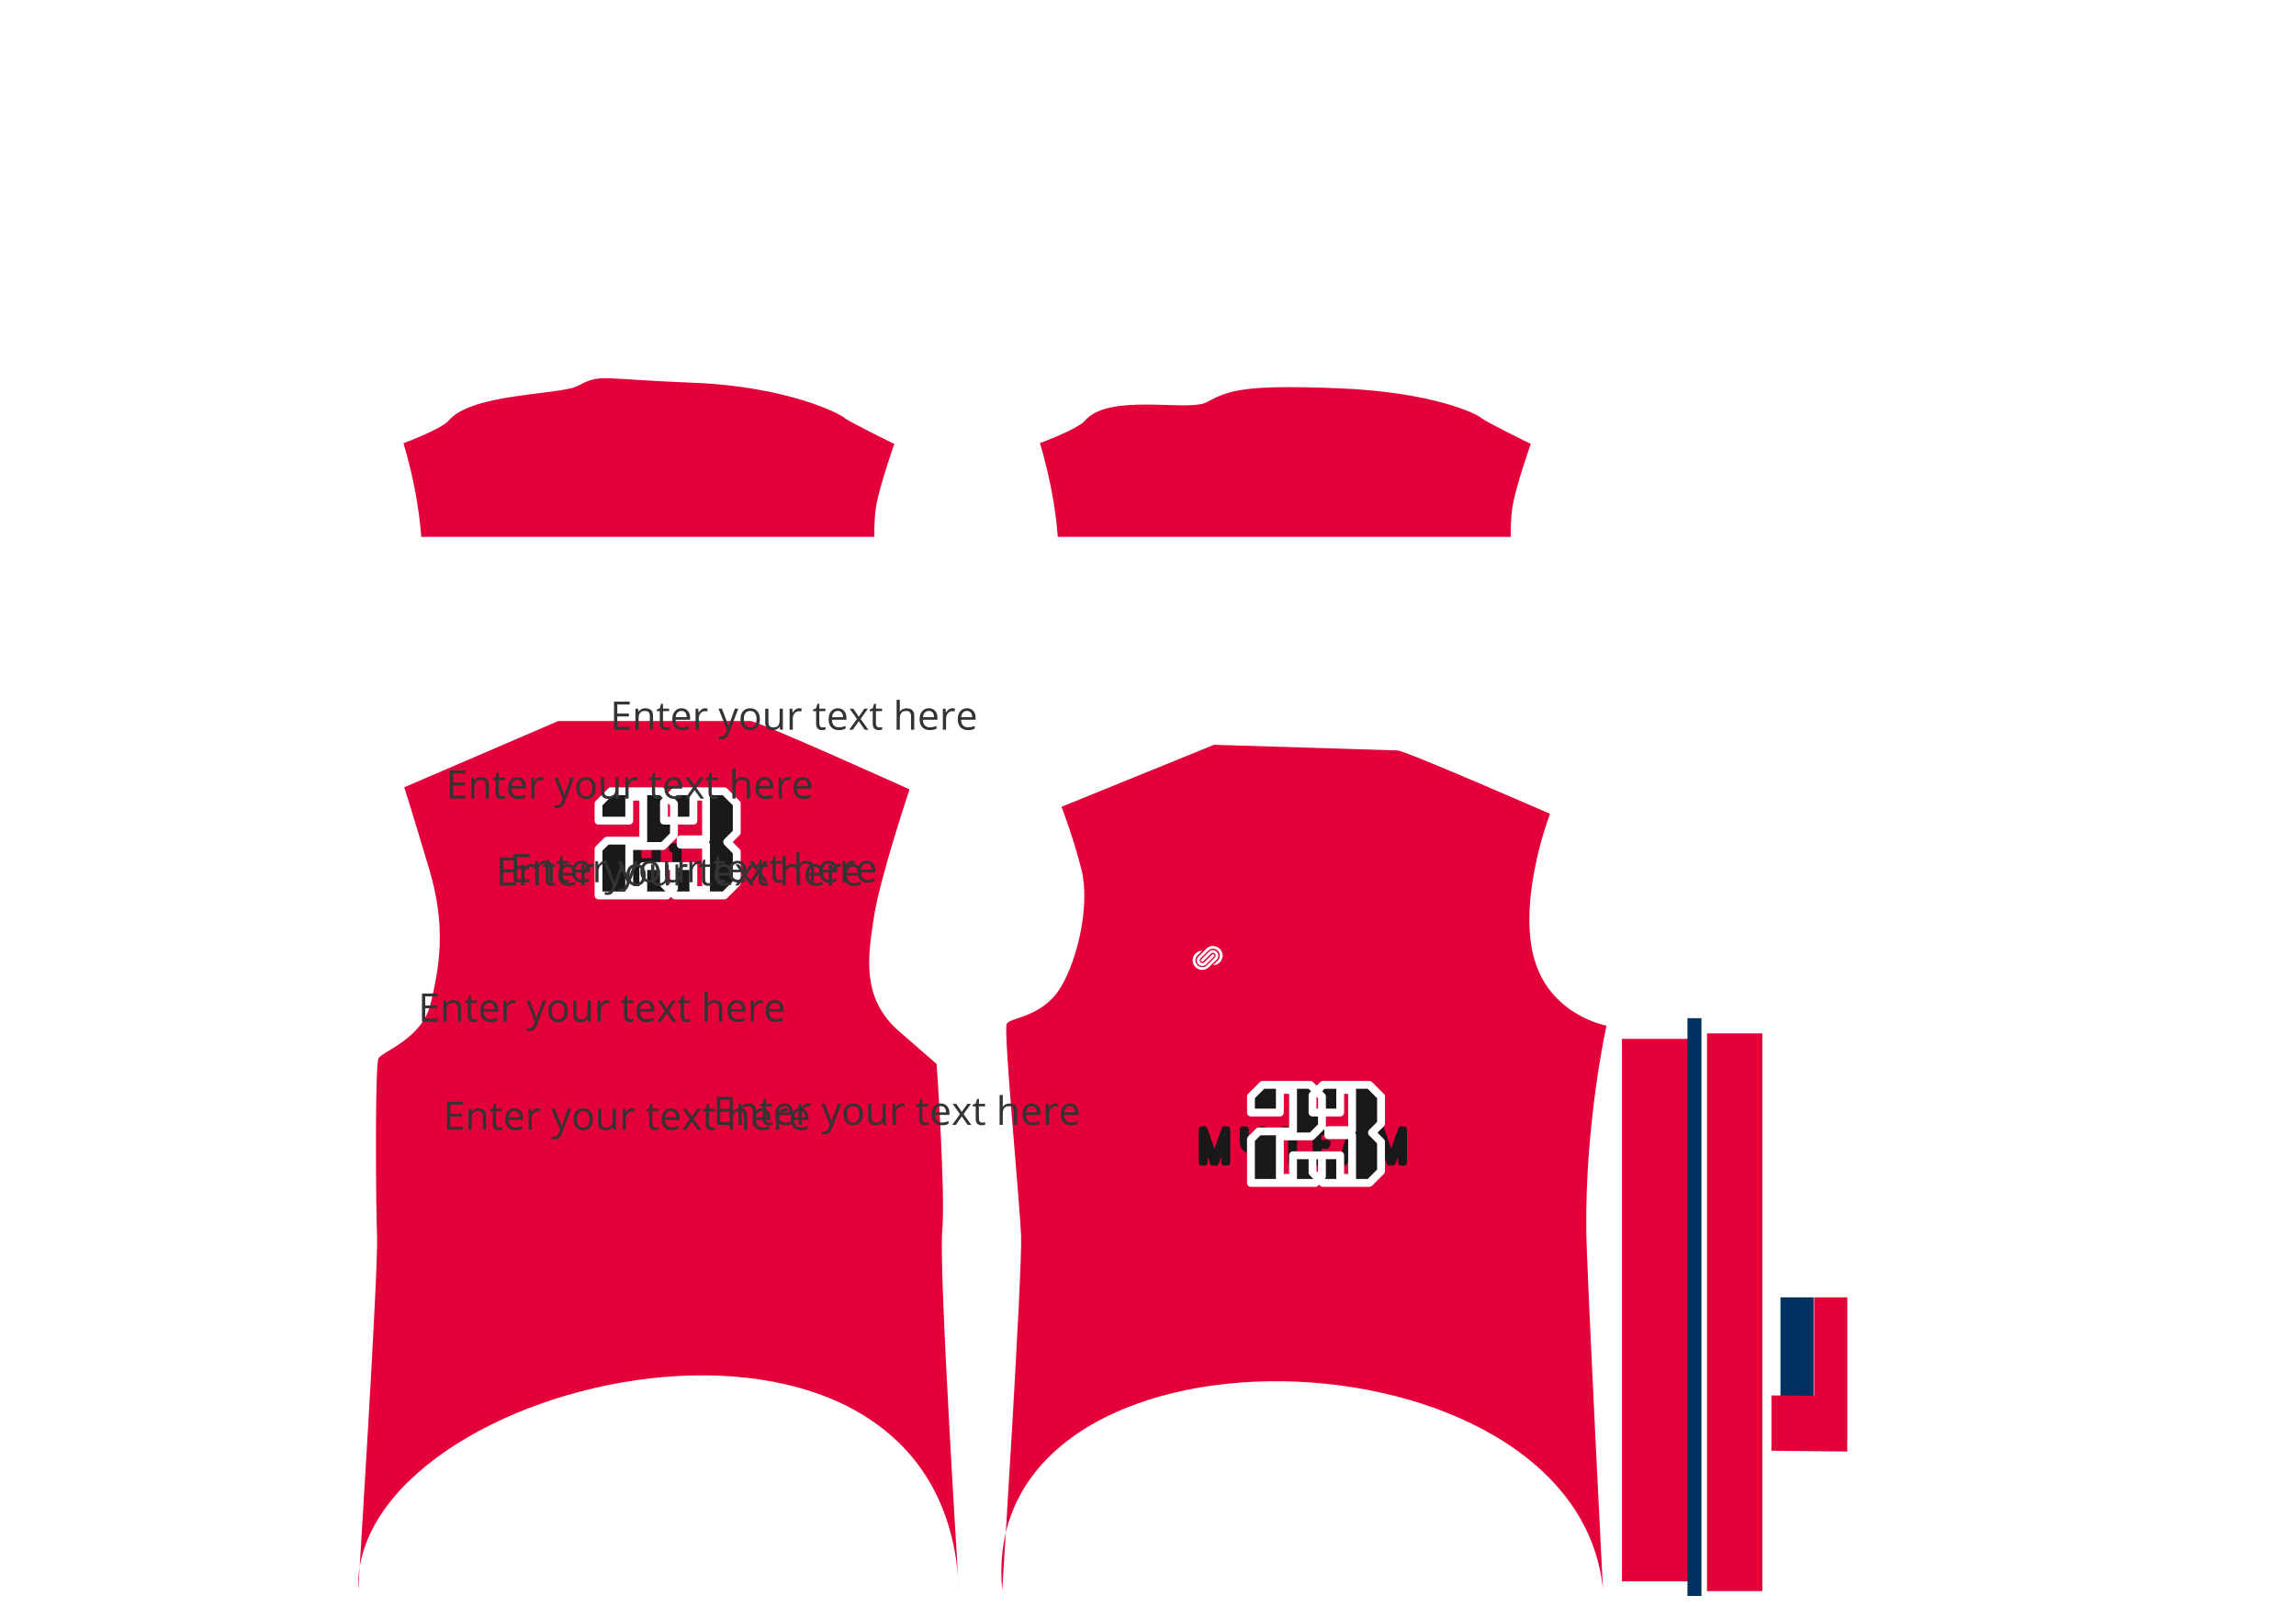<?xml version="1.0" encoding="utf-8"?>
<svg id="master-artboard" viewBox="0 0 1400 980" xmlns="http://www.w3.org/2000/svg" width="1400px" height="980px" version="1.1" style="shape-rendering:geometricPrecision; text-rendering:geometricPrecision; image-rendering:optimizeQuality; fill-rule:evenodd; clip-rule:evenodd"><rect id="ee-background" x="0" y="0" width="1400" height="980" style="fill: white; fill-opacity: 1; pointer-events: none;"/>
 
<defs><path id="front-team-curve" d="M1964,4000Q2732,3800,3500,4000"/><path id="front-number-curve" d="M1792,4070Q2777,3970,3672,4070"/><path id="back-name-curve" d="M320,3300Q880,3100,1440,3300"/><path id="back-number-curve" d="M300,3415Q800,3315,1454,3415"/><filter id="biggerbwcopy"><feMorphology operator="dilate" radius="10"/></filter></defs><g transform="matrix(0.479, 0, 0, 0.479, 210, 0)"><path id="ZONE(base)" fill="#e40038" d="M 517.1 918 C 526.9 918 719.4 1005 719.4 1005 C 719.4 1005 682.1 1115.9 674.1 1167.4 C 666.1 1218.9 658.1 1271.2 706 1312.9 L 753.9 1354.6 C 753.9 1354.6 765.4 1518.7 761 1568.4 C 756.6 1618.1 782.3 2024.5 782.3 2024.5 C 764.904 1577.996 6.979 1751.899 17.6 2024.5 C 17.6 2024.5 43.3 1618.1 41.6 1573.8 C 39.9 1529.5 38.9 1356.4 43.4 1347.5 C 47.9 1338.6 99.3 1322.7 109.9 1277.4 C 120.5 1232.1 130.3 1181.6 108.1 1107 C 85.9 1032.4 76.2 1002.3 76.2 1002.3 L 272.2 918 L 517.1 918 Z M 1107.1 948.2 L 912.8 1027.2 C 912.8 1027.2 926.2 1060.4 938 1106 C 949.8 1151.7 933.3 1220.9 912.4 1256.1 C 888.6 1296.1 847.5 1294.7 843.1 1303.6 C 838.7 1312.5 859.7 1529.4 861.4 1573.8 C 863.2 1618.2 837.4 2024.5 837.4 2024.5 C 803.243 1658.537 1570.165 1681.265 1602.2 2024.5 C 1602.2 2024.5 1581.5 1618.3 1580.9 1568.4 C 1579.1 1429.1 1606.6 1305.8 1606.6 1305.8 C 1606.6 1305.8 1532.1 1292.5 1513.4 1216.2 C 1494.7 1139.9 1534.7 1036.1 1534.7 1036.1 C 1534.7 1036.1 1350.1 955.4 1340.4 955.4 L 1107.1 948.2 L 1107.1 948.2 Z"/><path id="ZONE(inner-placket)" fill="#003160" d="M1828.1 1651.7h42.2v182.7h-42.2z"/><path id="ZONE(outer-placket)" fill="#e40038" d="M1913.2 1834.4h-.2l.2 13.6-96.6-1v-70.4l54.4.3v-125.2h42.2z"/><path id="ZONE(collar)" fill="#e40038" d="M1626.3 1322.6h95.9v690.7h-95.9zm108.3-7h70.4v710.1h-70.4z"/><path id="ZONE(collar-trim)" fill="#003160" d="M1709.7 1296.3h17.8v735.6h-17.8z"/><path id="ZONE(sleeves)" fill="#e40038" d="M 75.2 564.3 C 75.2 564.3 123.5 546.3 132.5 535.7 C 162.6 499.9 274.648 503.348 297.648 491.048 C 326.548 475.548 323.54 482.575 443.54 487.275 C 563.54 491.975 630.3 526.5 636.5 531.9 C 642.7 537.3 700 565.2 700 565.2 C 700 565.2 681.4 617.8 676.8 644.9 C 672.2 672 676 724.6 676 724.6 L 98.4 724.6 C 102.3 649.4 75.2 564.3 75.2 564.3 Z M 908.7 724.5 L 1486.2 724.5 C 1486.2 724.5 1482.3 671.9 1487 644.8 C 1491.6 617.7 1510.2 565.1 1510.2 565.1 C 1510.2 565.1 1452.9 537.2 1446.7 531.8 C 1440.5 526.4 1384.38 498.969 1264.38 494.269 C 1144.38 489.669 1126.208 496.728 1097.208 512.228 C 1074.208 524.528 972.8 499.8 942.7 535.6 C 933.7 546.3 885.4 564.2 885.4 564.2 C 885.4 564.2 912.6 649.4 908.7 724.5 L 908.7 724.5 Z"/><g id="ZONE(sleeve-trim-2)" fill="#FFFFFF"><path id="ZONE(sleeve-trim) 2" fill="#fff" d="M48.4 683.5h1461.8v22H48.4z"/></g><path id="ZONE(sleeve-trim)" fill="#fff" d="M48.4 700.7h1461.8v24.8H48.4z"/><g id="ZONE(sportility-link)" fill="#fff"><path d="M1114.3 1208c-4.8-4.8-12.5-4.8-17.2 0l-9.8 9.8a6.85 6.85 0 0 0-.2 9.8c2.7 2.8 7.1 2.9 9.8.2l.2-.2 9.8-9.8c.7-.7.7-1.8 0-2.4-.7-.7-1.8-.7-2.4 0l-9.8 9.8c-1.4 1.4-3.6 1.3-4.9-.1s-1.3-3.5 0-4.9l9.8-9.8a8.7 8.7 0 0 1 12.3.1c3.3 3.4 3.3 8.9 0 12.3l-6 6c6.7-.1 12.1-5.6 12.1-12.3-.1-3.2-1.4-6.3-3.7-8.5"/><path d="M1110.6 1221.5c2.6-2.8 2.5-7.2-.3-9.8a6.88 6.88 0 0 0-9.6 0l-9.8 9.8c-.7.7-.7 1.8 0 2.4.7.7 1.8.7 2.4 0l9.8-9.8c1.4-1.4 3.6-1.4 4.9 0 1.4 1.4 1.4 3.6 0 4.9l-9.8 9.8a8.7 8.7 0 0 1-12.3-.1 8.88 8.88 0 0 1 0-12.3l6-6c-6.7.1-12.1 5.6-12.1 12.3s5.6 12.1 12.3 12.1c3.2-.1 6.3-1.3 8.5-3.6l10-9.7z"/></g><path fill="#fff" d="M1927.3 1658.4c6.4 0 11.7-5.2 11.7-11.7s-5.3-11.7-11.7-11.7-11.7 5.2-11.7 11.7c0 6.4 5.2 11.7 11.7 11.7zm.8-13.6c.4 0 .8.4.8.8s-.4.8-.8.8c-.5 0-.8-.4-.8-.8s.4-.8.8-.8zm0 2.5c.4 0 .8.4.8.8s-.4.8-.8.8c-.5 0-.8-.4-.8-.8s.4-.8.8-.8zm-2.4 1.6c-.4 0-.8-.3-.8-.8 0-.4.4-.8.8-.8s.8.4.8.8-.4.8-.8.8zm0-4.1c.4 0 .8.4.8.8s-.4.8-.8.8-.8-.4-.8-.8.4-.8.8-.8zm1.6 118.4c-6.5 0-11.7 5.3-11.7 11.7s5.3 11.7 11.7 11.7c6.5 0 11.7-5.3 11.7-11.7s-5.3-11.7-11.7-11.7zm-1.5 13.6c-.4 0-.8-.4-.8-.8s.4-.8.8-.8c.5 0 .8.4.8.8s-.4.8-.8.8zm0-2.5c-.4 0-.8-.4-.8-.8s.4-.8.8-.8c.5 0 .8.4.8.8s-.4.8-.8.8zm2.4 2.5c-.4 0-.8-.4-.8-.8s.4-.8.8-.8.8.4.8.8-.4.8-.8.8zm0-2.5c-.4 0-.8-.4-.8-.8s.4-.8.8-.8.8.4.8.8-.4.8-.8.8zm-.9-54.7c-6.5 0-11.7 5.3-11.7 11.7 0 6.5 5.3 11.7 11.7 11.7 6.5 0 11.7-5.3 11.7-11.7 0-6.5-5.3-11.7-11.7-11.7zm-1.5 14.2c-.4 0-.8-.4-.8-.8s.4-.8.8-.8c.5 0 .8.4.8.8s-.4.8-.8.8zm0-2.5c-.4 0-.8-.4-.8-.8s.4-.8.8-.8c.5 0 .8.4.8.8s-.4.8-.8.8zm2.4 2.5c-.4 0-.8-.4-.8-.8s.4-.8.8-.8.8.4.8.8-.4.8-.8.8zm0-2.5c-.4 0-.8-.4-.8-.8s.4-.8.8-.8.8.4.8.8-.4.8-.8.8zm-.9-56c-6.5 0-11.7 5.3-11.7 11.7 0 6.5 5.3 11.7 11.7 11.7 6.5 0 11.7-5.3 11.7-11.7 0-6.5-5.3-11.7-11.7-11.7zm-1.5 14c-.4 0-.8-.4-.8-.8s.4-.8.8-.8c.5 0 .8.4.8.8s-.4.8-.8.8zm0-2.5c-.4 0-.8-.4-.8-.8s.4-.8.8-.8c.5 0 .8.4.8.8s-.4.8-.8.8zm2.4 2.5c-.4 0-.8-.4-.8-.8s.4-.8.8-.8.8.4.8.8-.4.8-.8.8zm0-2.5c-.4 0-.8-.4-.8-.8s.4-.8.8-.8.8.4.8.8-.4.8-.8.8z"/><g style="paint-order:stroke" stroke-linejoin="round">
<path d="M 1123.66 1480 L 1120.3 1480 L 1120.3 1447.9 L 1109.38 1480 L 1105.72 1480 L 1094.86 1447.9 L 1094.86 1480 L 1091.5 1480 L 1091.5 1438 L 1094.86 1438 L 1107.52 1474.84 L 1120.3 1438 L 1123.66 1438 L 1123.66 1480 ZM 1164.104 1480.42 L 1163.324 1478.2 C 1165.764 1477.28 1166.984 1474.84 1166.984 1470.88 L 1166.984 1462.36 C 1165.904 1463.32 1164.464 1464.05 1162.664 1464.55 C 1160.864 1465.05 1159.144 1465.3 1157.504 1465.3 C 1153.264 1465.3 1149.914 1464.25 1147.454 1462.15 C 1144.994 1460.05 1143.764 1456.94 1143.764 1452.82 L 1143.764 1438 L 1147.124 1438 L 1147.124 1453.42 C 1147.124 1456.22 1148.084 1458.35 1150.004 1459.81 C 1151.924 1461.27 1154.244 1462 1156.964 1462 C 1159.684 1462 1161.924 1461.5 1163.684 1460.5 C 1165.444 1459.5 1166.544 1458 1166.984 1456 L 1166.984 1438 L 1170.404 1438 L 1170.404 1470.64 C 1170.404 1473.56 1169.854 1475.85 1168.754 1477.51 C 1167.654 1479.17 1166.104 1480.14 1164.104 1480.42 ZM 1208.74 1480 L 1205.38 1480 L 1205.38 1441 L 1195.18 1441 L 1195.18 1438 L 1219.3 1438 L 1219.3 1441 L 1208.74 1441 L 1208.74 1480 ZM 1256.436 1480 L 1236.516 1480 L 1236.516 1438 L 1256.556 1438 L 1256.556 1441.12 L 1239.876 1441.12 L 1239.876 1455.22 L 1251.336 1455.22 L 1250.196 1458.52 L 1239.876 1458.52 L 1239.876 1477 L 1256.436 1477 L 1256.436 1480 ZM 1299.497 1480 L 1295.897 1480 L 1291.097 1465.3 L 1277.417 1465.3 L 1272.737 1480 L 1269.197 1480 L 1282.637 1438 L 1285.817 1438 L 1299.497 1480 M 1290.197 1462 L 1284.197 1443.22 L 1278.377 1462 L 1290.197 1462 ZM 1348.66 1480 L 1345.3 1480 L 1345.3 1447.9 L 1334.38 1480 L 1330.72 1480 L 1319.86 1447.9 L 1319.86 1480 L 1316.5 1480 L 1316.5 1438 L 1319.86 1438 L 1332.52 1474.84 L 1345.3 1438 L 1348.66 1438 L 1348.66 1480 Z" transform="matrix(1, 0, 0, 1, 0, 0)" style="stroke: rgb(26, 24, 25); stroke-width: 8; fill: rgb(95, 0, 42); white-space: pre;"/>
<path d="M 1190.8 1499.6 L 1207.6 1499.6 L 1207.6 1470.8 L 1244.4 1470.8 L 1244.4 1497.52 L 1235.92 1506 L 1154 1506 L 1154 1450.48 L 1164.08 1440.4 L 1207.6 1440.4 L 1207.6 1387.6 L 1190.8 1387.6 L 1190.8 1416.4 L 1154 1416.4 L 1154 1396.08 L 1168.88 1381.2 L 1229.52 1381.2 L 1244.4 1396.08 L 1244.4 1433.52 L 1231.12 1446.8 L 1190.8 1446.8 L 1190.8 1499.6 ZM 1245.68 1506 L 1304.72 1506 L 1319.6 1491.12 L 1319.6 1453.68 L 1308.08 1442 L 1319.6 1430.48 L 1319.6 1396.08 L 1304.72 1381.2 L 1245.68 1381.2 L 1232.4 1394.48 L 1232.4 1416.4 L 1267.6 1416.4 L 1267.6 1387.6 L 1282.8 1387.6 L 1282.8 1438.8 L 1252.4 1438.8 L 1252.4 1445.2 L 1282.8 1445.2 L 1282.8 1499.6 L 1267.6 1499.6 L 1267.6 1470.8 L 1232.4 1470.8 L 1232.4 1492.72 L 1245.68 1506 Z" transform="matrix(1, 0, 0, 1, 0, 0)" style="stroke: rgb(255, 255, 255); stroke-width: 10; fill: rgb(26, 24, 25); white-space: pre;"/>
<path d="M 398.702 1124 L 395.002 1124 L 395.002 1100.37 L 374.012 1100.37 L 374.012 1124 L 370.322 1124 L 370.322 1077.8 L 374.012 1077.8 L 374.012 1096.74 L 395.002 1096.74 L 395.002 1077.8 L 398.702 1077.8 L 398.702 1124 ZM 425.298 1124 L 421.608 1124 L 421.608 1081.17 L 417.188 1081.03 L 417.188 1077.8 L 425.298 1077.8 L 425.298 1124 Z" transform="matrix(1, 0, 0, 1, 0, 0)" style="stroke: rgb(26, 24, 25); stroke-width: 8; fill: rgb(95, 0, 42); white-space: pre;"/>
<path d="M 362.6 1133.2 L 380.45 1133.2 L 380.45 1102.6 L 419.55 1102.6 L 419.55 1130.99 L 410.54 1140 L 323.5 1140 L 323.5 1081.01 L 334.21 1070.3 L 380.45 1070.3 L 380.45 1014.2 L 362.6 1014.2 L 362.6 1044.8 L 323.5 1044.8 L 323.5 1023.21 L 339.31 1007.4 L 403.74 1007.4 L 419.55 1023.21 L 419.55 1062.99 L 405.44 1077.1 L 362.6 1077.1 L 362.6 1133.2 ZM 420.91 1140 L 483.64 1140 L 499.45 1124.19 L 499.45 1084.41 L 487.21 1072 L 499.45 1059.76 L 499.45 1023.21 L 483.64 1007.4 L 420.91 1007.4 L 406.8 1021.51 L 406.8 1044.8 L 444.2 1044.8 L 444.2 1014.2 L 460.35 1014.2 L 460.35 1068.6 L 428.05 1068.6 L 428.05 1075.4 L 460.35 1075.4 L 460.35 1133.2 L 444.2 1133.2 L 444.2 1102.6 L 406.8 1102.6 L 406.8 1125.89 L 420.91 1140 Z" transform="matrix(1, 0, 0, 1, 0, 0)" style="stroke: rgb(255, 255, 255); stroke-width: 10; fill: rgb(26, 24, 25); white-space: pre; color: rgb(26, 24, 25);"/>
</g><path d="M 1033.806 1185.377 L 1051.54 1188.923 L 1051.54 1188.923" style="fill: rgb(228, 0, 56); fill-opacity: 1; stroke: rgb(0, 0, 0); stroke-opacity: 1; stroke-width: 0; paint-order: fill;"/></g><path d="M 322.858 538 L 313.308 538 L 313.308 520.87 L 322.858 520.87 L 322.858 522.64 L 315.298 522.64 L 315.298 528.16 L 322.398 528.16 L 322.398 529.91 L 315.298 529.91 L 315.298 536.22 L 322.858 536.22 L 322.858 538 ZM 335.142 538 L 335.142 529.69 C 335.142 528.643 334.906 527.863 334.432 527.35 C 333.952 526.83 333.206 526.57 332.192 526.57 C 330.846 526.57 329.862 526.933 329.242 527.66 C 328.616 528.387 328.302 529.587 328.302 531.26 L 328.302 538 L 326.352 538 L 326.352 525.16 L 327.932 525.16 L 328.252 526.91 L 328.342 526.91 C 328.742 526.277 329.302 525.787 330.022 525.44 C 330.742 525.093 331.542 524.92 332.422 524.92 C 333.969 524.92 335.136 525.293 335.922 526.04 C 336.702 526.787 337.092 527.98 337.092 529.62 L 337.092 538 L 335.142 538 ZM 345.237 536.63 C 345.583 536.63 345.917 536.603 346.237 536.55 C 346.557 536.503 346.81 536.45 346.997 536.39 L 346.997 537.88 C 346.783 537.987 346.473 538.07 346.067 538.13 C 345.653 538.197 345.283 538.23 344.957 538.23 C 342.47 538.23 341.227 536.923 341.227 534.31 L 341.227 526.67 L 339.387 526.67 L 339.387 525.73 L 341.227 524.92 L 342.047 522.18 L 343.177 522.18 L 343.177 525.16 L 346.907 525.16 L 346.907 526.67 L 343.177 526.67 L 343.177 534.23 C 343.177 535.003 343.36 535.597 343.727 536.01 C 344.093 536.423 344.597 536.63 345.237 536.63 ZM 354.985 538.23 C 353.085 538.23 351.585 537.653 350.485 536.5 C 349.392 535.347 348.845 533.74 348.845 531.68 C 348.845 529.613 349.355 527.97 350.375 526.75 C 351.395 525.53 352.762 524.92 354.475 524.92 C 356.089 524.92 357.362 525.45 358.295 526.51 C 359.235 527.57 359.705 528.967 359.705 530.7 L 359.705 531.93 L 350.855 531.93 C 350.895 533.437 351.279 534.58 352.005 535.36 C 352.725 536.147 353.742 536.54 355.055 536.54 C 356.435 536.54 357.802 536.25 359.155 535.67 L 359.155 537.4 C 358.469 537.7 357.819 537.913 357.205 538.04 C 356.592 538.167 355.852 538.23 354.985 538.23 M 354.455 526.55 C 353.422 526.55 352.599 526.887 351.985 527.56 C 351.372 528.233 351.012 529.163 350.905 530.35 L 357.625 530.35 C 357.625 529.123 357.349 528.183 356.795 527.53 C 356.249 526.877 355.469 526.55 354.455 526.55 ZM 368.884 524.92 C 369.457 524.92 369.971 524.967 370.424 525.06 L 370.154 526.87 C 369.621 526.75 369.151 526.69 368.744 526.69 C 367.704 526.69 366.817 527.113 366.084 527.96 C 365.344 528.8 364.974 529.85 364.974 531.11 L 364.974 538 L 363.024 538 L 363.024 525.16 L 364.634 525.16 L 364.854 527.54 L 364.944 527.54 C 365.424 526.7 366.001 526.053 366.674 525.6 C 367.341 525.147 368.077 524.92 368.884 524.92 ZM 377.015 525.16 L 379.105 525.16 L 381.915 532.48 C 382.535 534.153 382.919 535.36 383.065 536.1 L 383.155 536.1 C 383.262 535.7 383.475 535.02 383.795 534.06 C 384.122 533.093 385.182 530.127 386.975 525.16 L 389.065 525.16 L 383.545 539.78 C 382.999 541.227 382.359 542.253 381.625 542.86 C 380.899 543.467 380.005 543.77 378.945 543.77 C 378.345 543.77 377.759 543.703 377.185 543.57 L 377.185 542.01 C 377.612 542.103 378.092 542.15 378.625 542.15 C 379.959 542.15 380.912 541.4 381.485 539.9 L 382.195 538.07 L 377.015 525.16 ZM 402.239 531.57 C 402.239 533.663 401.712 535.297 400.659 536.47 C 399.599 537.643 398.142 538.23 396.289 538.23 C 395.136 538.23 394.116 537.963 393.229 537.43 C 392.336 536.89 391.646 536.117 391.159 535.11 C 390.679 534.097 390.439 532.917 390.439 531.57 C 390.439 529.477 390.962 527.843 392.009 526.67 C 393.056 525.503 394.509 524.92 396.369 524.92 C 398.162 524.92 399.589 525.517 400.649 526.71 C 401.709 527.91 402.239 529.53 402.239 531.57 M 392.449 531.57 C 392.449 533.21 392.779 534.46 393.439 535.32 C 394.092 536.18 395.056 536.61 396.329 536.61 C 397.602 536.61 398.569 536.18 399.229 535.32 C 399.889 534.467 400.219 533.217 400.219 531.57 C 400.219 529.937 399.889 528.697 399.229 527.85 C 398.569 526.997 397.596 526.57 396.309 526.57 C 395.036 526.57 394.076 526.99 393.429 527.83 C 392.776 528.663 392.449 529.91 392.449 531.57 ZM 407.463 525.16 L 407.463 533.49 C 407.463 534.537 407.703 535.317 408.183 535.83 C 408.657 536.35 409.4 536.61 410.413 536.61 C 411.76 536.61 412.743 536.24 413.363 535.5 C 413.983 534.767 414.293 533.57 414.293 531.91 L 414.293 525.16 L 416.243 525.16 L 416.243 538 L 414.633 538 L 414.353 536.28 L 414.253 536.28 C 413.853 536.913 413.3 537.397 412.593 537.73 C 411.887 538.063 411.08 538.23 410.173 538.23 C 408.607 538.23 407.437 537.86 406.663 537.12 C 405.883 536.38 405.493 535.193 405.493 533.56 L 405.493 525.16 L 407.463 525.16 ZM 426.228 524.92 C 426.801 524.92 427.314 524.967 427.768 525.06 L 427.498 526.87 C 426.965 526.75 426.495 526.69 426.088 526.69 C 425.048 526.69 424.161 527.113 423.428 527.96 C 422.688 528.8 422.318 529.85 422.318 531.11 L 422.318 538 L 420.368 538 L 420.368 525.16 L 421.978 525.16 L 422.198 527.54 L 422.288 527.54 C 422.768 526.7 423.344 526.053 424.018 525.6 C 424.685 525.147 425.421 524.92 426.228 524.92 ZM 440.549 536.63 C 440.896 536.63 441.229 536.603 441.549 536.55 C 441.869 536.503 442.122 536.45 442.309 536.39 L 442.309 537.88 C 442.096 537.987 441.786 538.07 441.379 538.13 C 440.966 538.197 440.596 538.23 440.269 538.23 C 437.782 538.23 436.539 536.923 436.539 534.31 L 436.539 526.67 L 434.699 526.67 L 434.699 525.73 L 436.539 524.92 L 437.359 522.18 L 438.489 522.18 L 438.489 525.16 L 442.219 525.16 L 442.219 526.67 L 438.489 526.67 L 438.489 534.23 C 438.489 535.003 438.672 535.597 439.039 536.01 C 439.406 536.423 439.909 536.63 440.549 536.63 ZM 450.298 538.23 C 448.398 538.23 446.898 537.653 445.798 536.5 C 444.704 535.347 444.158 533.74 444.158 531.68 C 444.158 529.613 444.668 527.97 445.688 526.75 C 446.708 525.53 448.074 524.92 449.788 524.92 C 451.401 524.92 452.674 525.45 453.608 526.51 C 454.548 527.57 455.018 528.967 455.018 530.7 L 455.018 531.93 L 446.168 531.93 C 446.208 533.437 446.591 534.58 447.318 535.36 C 448.038 536.147 449.055 536.54 450.368 536.54 C 451.748 536.54 453.115 536.25 454.468 535.67 L 454.468 537.4 C 453.781 537.7 453.131 537.913 452.518 538.04 C 451.905 538.167 451.164 538.23 450.298 538.23 M 449.768 526.55 C 448.734 526.55 447.911 526.887 447.298 527.56 C 446.685 528.233 446.324 529.163 446.218 530.35 L 452.938 530.35 C 452.938 529.123 452.661 528.183 452.108 527.53 C 451.561 526.877 450.781 526.55 449.768 526.55 ZM 461.437 531.43 L 456.967 525.16 L 459.187 525.16 L 462.567 530.08 L 465.947 525.16 L 468.137 525.16 L 463.667 531.43 L 468.367 538 L 466.167 538 L 462.567 532.8 L 458.937 538 L 456.737 538 L 461.437 531.43 ZM 475.065 536.63 C 475.411 536.63 475.745 536.603 476.065 536.55 C 476.385 536.503 476.638 536.45 476.825 536.39 L 476.825 537.88 C 476.611 537.987 476.301 538.07 475.895 538.13 C 475.481 538.197 475.111 538.23 474.785 538.23 C 472.298 538.23 471.055 536.923 471.055 534.31 L 471.055 526.67 L 469.215 526.67 L 469.215 525.73 L 471.055 524.92 L 471.875 522.18 L 473.005 522.18 L 473.005 525.16 L 476.735 525.16 L 476.735 526.67 L 473.005 526.67 L 473.005 534.23 C 473.005 535.003 473.188 535.597 473.555 536.01 C 473.921 536.423 474.425 536.63 475.065 536.63 ZM 494.408 538 L 494.408 529.69 C 494.408 528.643 494.171 527.863 493.698 527.35 C 493.218 526.83 492.471 526.57 491.458 526.57 C 490.104 526.57 489.118 526.94 488.498 527.68 C 487.878 528.413 487.568 529.617 487.568 531.29 L 487.568 538 L 485.618 538 L 485.618 519.77 L 487.568 519.77 L 487.568 525.29 C 487.568 525.95 487.534 526.5 487.468 526.94 L 487.588 526.94 C 487.974 526.32 488.521 525.833 489.228 525.48 C 489.935 525.127 490.741 524.95 491.648 524.95 C 493.215 524.95 494.391 525.32 495.178 526.06 C 495.965 526.807 496.358 527.993 496.358 529.62 L 496.358 538 L 494.408 538 ZM 505.782 538.23 C 503.882 538.23 502.382 537.653 501.282 536.5 C 500.189 535.347 499.642 533.74 499.642 531.68 C 499.642 529.613 500.152 527.97 501.172 526.75 C 502.192 525.53 503.559 524.92 505.272 524.92 C 506.886 524.92 508.159 525.45 509.092 526.51 C 510.032 527.57 510.502 528.967 510.502 530.7 L 510.502 531.93 L 501.652 531.93 C 501.692 533.437 502.076 534.58 502.802 535.36 C 503.522 536.147 504.539 536.54 505.852 536.54 C 507.232 536.54 508.599 536.25 509.952 535.67 L 509.952 537.4 C 509.266 537.7 508.616 537.913 508.002 538.04 C 507.389 538.167 506.649 538.23 505.782 538.23 M 505.252 526.55 C 504.219 526.55 503.396 526.887 502.782 527.56 C 502.169 528.233 501.809 529.163 501.702 530.35 L 508.422 530.35 C 508.422 529.123 508.146 528.183 507.592 527.53 C 507.046 526.877 506.266 526.55 505.252 526.55 ZM 519.681 524.92 C 520.254 524.92 520.768 524.967 521.221 525.06 L 520.951 526.87 C 520.418 526.75 519.948 526.69 519.541 526.69 C 518.501 526.69 517.614 527.113 516.881 527.96 C 516.141 528.8 515.771 529.85 515.771 531.11 L 515.771 538 L 513.821 538 L 513.821 525.16 L 515.431 525.16 L 515.651 527.54 L 515.741 527.54 C 516.221 526.7 516.798 526.053 517.471 525.6 C 518.138 525.147 518.874 524.92 519.681 524.92 ZM 529.048 538.23 C 527.148 538.23 525.648 537.653 524.548 536.5 C 523.455 535.347 522.908 533.74 522.908 531.68 C 522.908 529.613 523.418 527.97 524.438 526.75 C 525.458 525.53 526.825 524.92 528.538 524.92 C 530.151 524.92 531.424 525.45 532.358 526.51 C 533.298 527.57 533.768 528.967 533.768 530.7 L 533.768 531.93 L 524.918 531.93 C 524.958 533.437 525.341 534.58 526.068 535.36 C 526.788 536.147 527.805 536.54 529.118 536.54 C 530.498 536.54 531.865 536.25 533.218 535.67 L 533.218 537.4 C 532.531 537.7 531.881 537.913 531.268 538.04 C 530.655 538.167 529.915 538.23 529.048 538.23 M 528.518 526.55 C 527.485 526.55 526.661 526.887 526.048 527.56 C 525.435 528.233 525.075 529.163 524.968 530.35 L 531.688 530.35 C 531.688 529.123 531.411 528.183 530.858 527.53 C 530.311 526.877 529.531 526.55 528.518 526.55 Z" transform="matrix(1, 0, 0, 1, 0, 0)" style="fill: rgb(51, 51, 51); white-space: pre; color: rgb(51, 51, 51);"/><path d="M 314.373 540 L 304.823 540 L 304.823 522.87 L 314.373 522.87 L 314.373 524.64 L 306.813 524.64 L 306.813 530.16 L 313.913 530.16 L 313.913 531.91 L 306.813 531.91 L 306.813 538.22 L 314.373 538.22 L 314.373 540 ZM 326.656 540 L 326.656 531.69 C 326.656 530.643 326.42 529.863 325.946 529.35 C 325.466 528.83 324.72 528.57 323.706 528.57 C 322.36 528.57 321.376 528.933 320.756 529.66 C 320.13 530.387 319.816 531.587 319.816 533.26 L 319.816 540 L 317.866 540 L 317.866 527.16 L 319.446 527.16 L 319.766 528.91 L 319.856 528.91 C 320.256 528.277 320.816 527.787 321.536 527.44 C 322.256 527.093 323.056 526.92 323.936 526.92 C 325.483 526.92 326.65 527.293 327.436 528.04 C 328.216 528.787 328.606 529.98 328.606 531.62 L 328.606 540 L 326.656 540 ZM 336.751 538.63 C 337.097 538.63 337.431 538.603 337.751 538.55 C 338.071 538.503 338.324 538.45 338.511 538.39 L 338.511 539.88 C 338.297 539.987 337.987 540.07 337.581 540.13 C 337.167 540.197 336.797 540.23 336.471 540.23 C 333.984 540.23 332.741 538.923 332.741 536.31 L 332.741 528.67 L 330.901 528.67 L 330.901 527.73 L 332.741 526.92 L 333.561 524.18 L 334.691 524.18 L 334.691 527.16 L 338.421 527.16 L 338.421 528.67 L 334.691 528.67 L 334.691 536.23 C 334.691 537.003 334.874 537.597 335.241 538.01 C 335.607 538.423 336.111 538.63 336.751 538.63 ZM 346.499 540.23 C 344.599 540.23 343.099 539.653 341.999 538.5 C 340.906 537.347 340.359 535.74 340.359 533.68 C 340.359 531.613 340.869 529.97 341.889 528.75 C 342.909 527.53 344.276 526.92 345.989 526.92 C 347.603 526.92 348.876 527.45 349.809 528.51 C 350.749 529.57 351.219 530.967 351.219 532.7 L 351.219 533.93 L 342.369 533.93 C 342.409 535.437 342.793 536.58 343.519 537.36 C 344.239 538.147 345.256 538.54 346.569 538.54 C 347.949 538.54 349.316 538.25 350.669 537.67 L 350.669 539.4 C 349.983 539.7 349.333 539.913 348.719 540.04 C 348.106 540.167 347.366 540.23 346.499 540.23 M 345.969 528.55 C 344.936 528.55 344.113 528.887 343.499 529.56 C 342.886 530.233 342.526 531.163 342.419 532.35 L 349.139 532.35 C 349.139 531.123 348.863 530.183 348.309 529.53 C 347.763 528.877 346.983 528.55 345.969 528.55 ZM 360.398 526.92 C 360.972 526.92 361.485 526.967 361.938 527.06 L 361.668 528.87 C 361.135 528.75 360.665 528.69 360.258 528.69 C 359.218 528.69 358.332 529.113 357.598 529.96 C 356.858 530.8 356.488 531.85 356.488 533.11 L 356.488 540 L 354.538 540 L 354.538 527.16 L 356.148 527.16 L 356.368 529.54 L 356.458 529.54 C 356.938 528.7 357.515 528.053 358.188 527.6 C 358.855 527.147 359.592 526.92 360.398 526.92 ZM 368.529 527.16 L 370.619 527.16 L 373.429 534.48 C 374.049 536.153 374.433 537.36 374.579 538.1 L 374.669 538.1 C 374.776 537.7 374.989 537.02 375.309 536.06 C 375.636 535.093 376.696 532.127 378.489 527.16 L 380.579 527.16 L 375.059 541.78 C 374.513 543.227 373.873 544.253 373.139 544.86 C 372.413 545.467 371.519 545.77 370.459 545.77 C 369.859 545.77 369.273 545.703 368.699 545.57 L 368.699 544.01 C 369.126 544.103 369.606 544.15 370.139 544.15 C 371.473 544.15 372.426 543.4 372.999 541.9 L 373.709 540.07 L 368.529 527.16 ZM 393.753 533.57 C 393.753 535.663 393.227 537.297 392.173 538.47 C 391.113 539.643 389.657 540.23 387.803 540.23 C 386.65 540.23 385.63 539.963 384.743 539.43 C 383.85 538.89 383.16 538.117 382.673 537.11 C 382.193 536.097 381.953 534.917 381.953 533.57 C 381.953 531.477 382.477 529.843 383.523 528.67 C 384.57 527.503 386.023 526.92 387.883 526.92 C 389.677 526.92 391.103 527.517 392.163 528.71 C 393.223 529.91 393.753 531.53 393.753 533.57 M 383.963 533.57 C 383.963 535.21 384.293 536.46 384.953 537.32 C 385.607 538.18 386.57 538.61 387.843 538.61 C 389.117 538.61 390.083 538.18 390.743 537.32 C 391.403 536.467 391.733 535.217 391.733 533.57 C 391.733 531.937 391.403 530.697 390.743 529.85 C 390.083 528.997 389.11 528.57 387.823 528.57 C 386.55 528.57 385.59 528.99 384.943 529.83 C 384.29 530.663 383.963 531.91 383.963 533.57 ZM 398.978 527.16 L 398.978 535.49 C 398.978 536.537 399.218 537.317 399.698 537.83 C 400.171 538.35 400.914 538.61 401.928 538.61 C 403.274 538.61 404.258 538.24 404.878 537.5 C 405.498 536.767 405.808 535.57 405.808 533.91 L 405.808 527.16 L 407.758 527.16 L 407.758 540 L 406.148 540 L 405.868 538.28 L 405.768 538.28 C 405.368 538.913 404.814 539.397 404.108 539.73 C 403.401 540.063 402.594 540.23 401.688 540.23 C 400.121 540.23 398.951 539.86 398.178 539.12 C 397.398 538.38 397.008 537.193 397.008 535.56 L 397.008 527.16 L 398.978 527.16 ZM 417.742 526.92 C 418.315 526.92 418.829 526.967 419.282 527.06 L 419.012 528.87 C 418.479 528.75 418.009 528.69 417.602 528.69 C 416.562 528.69 415.675 529.113 414.942 529.96 C 414.202 530.8 413.832 531.85 413.832 533.11 L 413.832 540 L 411.882 540 L 411.882 527.16 L 413.492 527.16 L 413.712 529.54 L 413.802 529.54 C 414.282 528.7 414.859 528.053 415.532 527.6 C 416.199 527.147 416.935 526.92 417.742 526.92 ZM 432.063 538.63 C 432.41 538.63 432.743 538.603 433.063 538.55 C 433.383 538.503 433.637 538.45 433.823 538.39 L 433.823 539.88 C 433.61 539.987 433.3 540.07 432.893 540.13 C 432.48 540.197 432.11 540.23 431.783 540.23 C 429.297 540.23 428.053 538.923 428.053 536.31 L 428.053 528.67 L 426.213 528.67 L 426.213 527.73 L 428.053 526.92 L 428.873 524.18 L 430.003 524.18 L 430.003 527.16 L 433.733 527.16 L 433.733 528.67 L 430.003 528.67 L 430.003 536.23 C 430.003 537.003 430.187 537.597 430.553 538.01 C 430.92 538.423 431.423 538.63 432.063 538.63 ZM 441.812 540.23 C 439.912 540.23 438.412 539.653 437.312 538.5 C 436.219 537.347 435.672 535.74 435.672 533.68 C 435.672 531.613 436.182 529.97 437.202 528.75 C 438.222 527.53 439.589 526.92 441.302 526.92 C 442.915 526.92 444.189 527.45 445.122 528.51 C 446.062 529.57 446.532 530.967 446.532 532.7 L 446.532 533.93 L 437.682 533.93 C 437.722 535.437 438.105 536.58 438.832 537.36 C 439.552 538.147 440.569 538.54 441.882 538.54 C 443.262 538.54 444.629 538.25 445.982 537.67 L 445.982 539.4 C 445.295 539.7 444.645 539.913 444.032 540.04 C 443.419 540.167 442.679 540.23 441.812 540.23 M 441.282 528.55 C 440.249 528.55 439.425 528.887 438.812 529.56 C 438.199 530.233 437.839 531.163 437.732 532.35 L 444.452 532.35 C 444.452 531.123 444.175 530.183 443.622 529.53 C 443.075 528.877 442.295 528.55 441.282 528.55 ZM 452.951 533.43 L 448.481 527.16 L 450.701 527.16 L 454.081 532.08 L 457.461 527.16 L 459.651 527.16 L 455.181 533.43 L 459.881 540 L 457.681 540 L 454.081 534.8 L 450.451 540 L 448.251 540 L 452.951 533.43 ZM 466.579 538.63 C 466.926 538.63 467.259 538.603 467.579 538.55 C 467.899 538.503 468.152 538.45 468.339 538.39 L 468.339 539.88 C 468.125 539.987 467.815 540.07 467.409 540.13 C 466.996 540.197 466.625 540.23 466.299 540.23 C 463.812 540.23 462.569 538.923 462.569 536.31 L 462.569 528.67 L 460.729 528.67 L 460.729 527.73 L 462.569 526.92 L 463.389 524.18 L 464.519 524.18 L 464.519 527.16 L 468.249 527.16 L 468.249 528.67 L 464.519 528.67 L 464.519 536.23 C 464.519 537.003 464.702 537.597 465.069 538.01 C 465.436 538.423 465.939 538.63 466.579 538.63 ZM 485.922 540 L 485.922 531.69 C 485.922 530.643 485.685 529.863 485.212 529.35 C 484.732 528.83 483.985 528.57 482.972 528.57 C 481.619 528.57 480.632 528.94 480.012 529.68 C 479.392 530.413 479.082 531.617 479.082 533.29 L 479.082 540 L 477.132 540 L 477.132 521.77 L 479.082 521.77 L 479.082 527.29 C 479.082 527.95 479.049 528.5 478.982 528.94 L 479.102 528.94 C 479.489 528.32 480.035 527.833 480.742 527.48 C 481.449 527.127 482.255 526.95 483.162 526.95 C 484.729 526.95 485.905 527.32 486.692 528.06 C 487.479 528.807 487.872 529.993 487.872 531.62 L 487.872 540 L 485.922 540 ZM 497.296 540.23 C 495.396 540.23 493.896 539.653 492.796 538.5 C 491.703 537.347 491.156 535.74 491.156 533.68 C 491.156 531.613 491.666 529.97 492.686 528.75 C 493.706 527.53 495.073 526.92 496.786 526.92 C 498.4 526.92 499.673 527.45 500.606 528.51 C 501.546 529.57 502.016 530.967 502.016 532.7 L 502.016 533.93 L 493.166 533.93 C 493.206 535.437 493.59 536.58 494.316 537.36 C 495.036 538.147 496.053 538.54 497.366 538.54 C 498.746 538.54 500.113 538.25 501.466 537.67 L 501.466 539.4 C 500.78 539.7 500.13 539.913 499.516 540.04 C 498.903 540.167 498.163 540.23 497.296 540.23 M 496.766 528.55 C 495.733 528.55 494.91 528.887 494.296 529.56 C 493.683 530.233 493.323 531.163 493.216 532.35 L 499.936 532.35 C 499.936 531.123 499.66 530.183 499.106 529.53 C 498.56 528.877 497.78 528.55 496.766 528.55 ZM 511.195 526.92 C 511.768 526.92 512.282 526.967 512.735 527.06 L 512.465 528.87 C 511.932 528.75 511.462 528.69 511.055 528.69 C 510.015 528.69 509.128 529.113 508.395 529.96 C 507.655 530.8 507.285 531.85 507.285 533.11 L 507.285 540 L 505.335 540 L 505.335 527.16 L 506.945 527.16 L 507.165 529.54 L 507.255 529.54 C 507.735 528.7 508.312 528.053 508.985 527.6 C 509.652 527.147 510.388 526.92 511.195 526.92 ZM 520.562 540.23 C 518.662 540.23 517.162 539.653 516.062 538.5 C 514.969 537.347 514.422 535.74 514.422 533.68 C 514.422 531.613 514.932 529.97 515.952 528.75 C 516.972 527.53 518.339 526.92 520.052 526.92 C 521.665 526.92 522.939 527.45 523.872 528.51 C 524.812 529.57 525.282 530.967 525.282 532.7 L 525.282 533.93 L 516.432 533.93 C 516.472 535.437 516.855 536.58 517.582 537.36 C 518.302 538.147 519.319 538.54 520.632 538.54 C 522.012 538.54 523.379 538.25 524.732 537.67 L 524.732 539.4 C 524.045 539.7 523.395 539.913 522.782 540.04 C 522.169 540.167 521.429 540.23 520.562 540.23 M 520.032 528.55 C 518.999 528.55 518.175 528.887 517.562 529.56 C 516.949 530.233 516.589 531.163 516.482 532.35 L 523.202 532.35 C 523.202 531.123 522.925 530.183 522.372 529.53 C 521.825 528.877 521.045 528.55 520.032 528.55 Z" transform="matrix(1, 0, 0, 1, 0, 0)" style="fill: rgb(51, 51, 51); white-space: pre; color: rgb(51, 51, 51);"/><path d="M 283.824 487 L 274.273 487 L 274.273 469.87 L 283.824 469.87 L 283.824 471.64 L 276.264 471.64 L 276.264 477.16 L 283.364 477.16 L 283.364 478.91 L 276.264 478.91 L 276.264 485.22 L 283.824 485.22 L 283.824 487 ZM 296.107 487 L 296.107 478.69 C 296.107 477.643 295.871 476.863 295.397 476.35 C 294.917 475.83 294.171 475.57 293.157 475.57 C 291.811 475.57 290.827 475.933 290.207 476.66 C 289.581 477.387 289.267 478.587 289.267 480.26 L 289.267 487 L 287.317 487 L 287.317 474.16 L 288.897 474.16 L 289.217 475.91 L 289.307 475.91 C 289.707 475.277 290.267 474.787 290.987 474.44 C 291.707 474.093 292.507 473.92 293.387 473.92 C 294.934 473.92 296.101 474.293 296.887 475.04 C 297.667 475.787 298.057 476.98 298.057 478.62 L 298.057 487 L 296.107 487 ZM 306.202 485.63 C 306.548 485.63 306.882 485.603 307.202 485.55 C 307.522 485.503 307.775 485.45 307.962 485.39 L 307.962 486.88 C 307.748 486.987 307.438 487.07 307.032 487.13 C 306.618 487.197 306.248 487.23 305.922 487.23 C 303.435 487.23 302.192 485.923 302.192 483.31 L 302.192 475.67 L 300.352 475.67 L 300.352 474.73 L 302.192 473.92 L 303.012 471.18 L 304.142 471.18 L 304.142 474.16 L 307.872 474.16 L 307.872 475.67 L 304.142 475.67 L 304.142 483.23 C 304.142 484.003 304.325 484.597 304.692 485.01 C 305.058 485.423 305.562 485.63 306.202 485.63 ZM 315.95 487.23 C 314.05 487.23 312.55 486.653 311.45 485.5 C 310.357 484.347 309.81 482.74 309.81 480.68 C 309.81 478.613 310.32 476.97 311.34 475.75 C 312.36 474.53 313.727 473.92 315.44 473.92 C 317.054 473.92 318.327 474.45 319.26 475.51 C 320.2 476.57 320.67 477.967 320.67 479.7 L 320.67 480.93 L 311.82 480.93 C 311.86 482.437 312.244 483.58 312.97 484.36 C 313.69 485.147 314.707 485.54 316.02 485.54 C 317.4 485.54 318.767 485.25 320.12 484.67 L 320.12 486.4 C 319.434 486.7 318.784 486.913 318.17 487.04 C 317.557 487.167 316.817 487.23 315.95 487.23 M 315.42 475.55 C 314.387 475.55 313.564 475.887 312.95 476.56 C 312.337 477.233 311.977 478.163 311.87 479.35 L 318.59 479.35 C 318.59 478.123 318.314 477.183 317.76 476.53 C 317.214 475.877 316.434 475.55 315.42 475.55 ZM 329.849 473.92 C 330.422 473.92 330.936 473.967 331.389 474.06 L 331.119 475.87 C 330.586 475.75 330.116 475.69 329.709 475.69 C 328.669 475.69 327.782 476.113 327.049 476.96 C 326.309 477.8 325.939 478.85 325.939 480.11 L 325.939 487 L 323.989 487 L 323.989 474.16 L 325.599 474.16 L 325.819 476.54 L 325.909 476.54 C 326.389 475.7 326.966 475.053 327.639 474.6 C 328.306 474.147 329.042 473.92 329.849 473.92 ZM 337.98 474.16 L 340.07 474.16 L 342.88 481.48 C 343.5 483.153 343.884 484.36 344.03 485.1 L 344.12 485.1 C 344.227 484.7 344.44 484.02 344.76 483.06 C 345.087 482.093 346.147 479.127 347.94 474.16 L 350.03 474.16 L 344.51 488.78 C 343.964 490.227 343.324 491.253 342.59 491.86 C 341.864 492.467 340.97 492.77 339.91 492.77 C 339.31 492.77 338.724 492.703 338.15 492.57 L 338.15 491.01 C 338.577 491.103 339.057 491.15 339.59 491.15 C 340.924 491.15 341.877 490.4 342.45 488.9 L 343.16 487.07 L 337.98 474.16 ZM 363.204 480.57 C 363.204 482.663 362.677 484.297 361.624 485.47 C 360.564 486.643 359.107 487.23 357.254 487.23 C 356.101 487.23 355.081 486.963 354.194 486.43 C 353.301 485.89 352.611 485.117 352.124 484.11 C 351.644 483.097 351.404 481.917 351.404 480.57 C 351.404 478.477 351.927 476.843 352.974 475.67 C 354.021 474.503 355.474 473.92 357.334 473.92 C 359.127 473.92 360.554 474.517 361.614 475.71 C 362.674 476.91 363.204 478.53 363.204 480.57 M 353.414 480.57 C 353.414 482.21 353.744 483.46 354.404 484.32 C 355.057 485.18 356.021 485.61 357.294 485.61 C 358.567 485.61 359.534 485.18 360.194 484.32 C 360.854 483.467 361.184 482.217 361.184 480.57 C 361.184 478.937 360.854 477.697 360.194 476.85 C 359.534 475.997 358.561 475.57 357.274 475.57 C 356.001 475.57 355.041 475.99 354.394 476.83 C 353.741 477.663 353.414 478.91 353.414 480.57 ZM 368.429 474.16 L 368.429 482.49 C 368.429 483.537 368.669 484.317 369.148 484.83 C 369.622 485.35 370.365 485.61 371.379 485.61 C 372.725 485.61 373.709 485.24 374.329 484.5 C 374.949 483.767 375.259 482.57 375.259 480.91 L 375.259 474.16 L 377.209 474.16 L 377.209 487 L 375.599 487 L 375.319 485.28 L 375.219 485.28 C 374.819 485.913 374.265 486.397 373.559 486.73 C 372.852 487.063 372.045 487.23 371.139 487.23 C 369.572 487.23 368.402 486.86 367.629 486.12 C 366.849 485.38 366.459 484.193 366.459 482.56 L 366.459 474.16 L 368.429 474.16 ZM 387.193 473.92 C 387.766 473.92 388.28 473.967 388.733 474.06 L 388.463 475.87 C 387.93 475.75 387.46 475.69 387.053 475.69 C 386.013 475.69 385.126 476.113 384.393 476.96 C 383.653 477.8 383.283 478.85 383.283 480.11 L 383.283 487 L 381.333 487 L 381.333 474.16 L 382.943 474.16 L 383.163 476.54 L 383.253 476.54 C 383.733 475.7 384.31 475.053 384.983 474.6 C 385.65 474.147 386.386 473.92 387.193 473.92 ZM 401.514 485.63 C 401.861 485.63 402.194 485.603 402.514 485.55 C 402.834 485.503 403.087 485.45 403.274 485.39 L 403.274 486.88 C 403.061 486.987 402.751 487.07 402.344 487.13 C 401.931 487.197 401.561 487.23 401.234 487.23 C 398.747 487.23 397.504 485.923 397.504 483.31 L 397.504 475.67 L 395.664 475.67 L 395.664 474.73 L 397.504 473.92 L 398.324 471.18 L 399.454 471.18 L 399.454 474.16 L 403.184 474.16 L 403.184 475.67 L 399.454 475.67 L 399.454 483.23 C 399.454 484.003 399.637 484.597 400.004 485.01 C 400.371 485.423 400.874 485.63 401.514 485.63 ZM 411.263 487.23 C 409.363 487.23 407.863 486.653 406.763 485.5 C 405.67 484.347 405.123 482.74 405.123 480.68 C 405.123 478.613 405.633 476.97 406.653 475.75 C 407.673 474.53 409.04 473.92 410.753 473.92 C 412.366 473.92 413.64 474.45 414.573 475.51 C 415.513 476.57 415.983 477.967 415.983 479.7 L 415.983 480.93 L 407.133 480.93 C 407.173 482.437 407.556 483.58 408.283 484.36 C 409.003 485.147 410.02 485.54 411.333 485.54 C 412.713 485.54 414.08 485.25 415.433 484.67 L 415.433 486.4 C 414.746 486.7 414.096 486.913 413.483 487.04 C 412.87 487.167 412.13 487.23 411.263 487.23 M 410.733 475.55 C 409.7 475.55 408.876 475.887 408.263 476.56 C 407.65 477.233 407.29 478.163 407.183 479.35 L 413.903 479.35 C 413.903 478.123 413.626 477.183 413.073 476.53 C 412.526 475.877 411.746 475.55 410.733 475.55 ZM 422.402 480.43 L 417.932 474.16 L 420.152 474.16 L 423.532 479.08 L 426.912 474.16 L 429.102 474.16 L 424.632 480.43 L 429.332 487 L 427.132 487 L 423.532 481.8 L 419.902 487 L 417.702 487 L 422.402 480.43 ZM 436.03 485.63 C 436.376 485.63 436.71 485.603 437.03 485.55 C 437.35 485.503 437.603 485.45 437.79 485.39 L 437.79 486.88 C 437.576 486.987 437.266 487.07 436.86 487.13 C 436.446 487.197 436.076 487.23 435.75 487.23 C 433.263 487.23 432.02 485.923 432.02 483.31 L 432.02 475.67 L 430.18 475.67 L 430.18 474.73 L 432.02 473.92 L 432.84 471.18 L 433.97 471.18 L 433.97 474.16 L 437.7 474.16 L 437.7 475.67 L 433.97 475.67 L 433.97 483.23 C 433.97 484.003 434.153 484.597 434.52 485.01 C 434.886 485.423 435.39 485.63 436.03 485.63 ZM 455.373 487 L 455.373 478.69 C 455.373 477.643 455.136 476.863 454.663 476.35 C 454.183 475.83 453.436 475.57 452.423 475.57 C 451.07 475.57 450.083 475.94 449.463 476.68 C 448.843 477.413 448.533 478.617 448.533 480.29 L 448.533 487 L 446.583 487 L 446.583 468.77 L 448.533 468.77 L 448.533 474.29 C 448.533 474.95 448.5 475.5 448.433 475.94 L 448.553 475.94 C 448.94 475.32 449.486 474.833 450.193 474.48 C 450.9 474.127 451.706 473.95 452.613 473.95 C 454.18 473.95 455.356 474.32 456.143 475.06 C 456.93 475.807 457.323 476.993 457.323 478.62 L 457.323 487 L 455.373 487 ZM 466.747 487.23 C 464.847 487.23 463.347 486.653 462.247 485.5 C 461.154 484.347 460.607 482.74 460.607 480.68 C 460.607 478.613 461.117 476.97 462.137 475.75 C 463.157 474.53 464.524 473.92 466.237 473.92 C 467.851 473.92 469.124 474.45 470.057 475.51 C 470.997 476.57 471.467 477.967 471.467 479.7 L 471.467 480.93 L 462.617 480.93 C 462.657 482.437 463.041 483.58 463.767 484.36 C 464.487 485.147 465.504 485.54 466.817 485.54 C 468.197 485.54 469.564 485.25 470.917 484.67 L 470.917 486.4 C 470.231 486.7 469.581 486.913 468.967 487.04 C 468.354 487.167 467.614 487.23 466.747 487.23 M 466.217 475.55 C 465.184 475.55 464.361 475.887 463.747 476.56 C 463.134 477.233 462.774 478.163 462.667 479.35 L 469.387 479.35 C 469.387 478.123 469.111 477.183 468.557 476.53 C 468.011 475.877 467.231 475.55 466.217 475.55 ZM 480.646 473.92 C 481.219 473.92 481.733 473.967 482.186 474.06 L 481.916 475.87 C 481.383 475.75 480.913 475.69 480.506 475.69 C 479.466 475.69 478.579 476.113 477.846 476.96 C 477.106 477.8 476.736 478.85 476.736 480.11 L 476.736 487 L 474.786 487 L 474.786 474.16 L 476.396 474.16 L 476.616 476.54 L 476.706 476.54 C 477.186 475.7 477.763 475.053 478.436 474.6 C 479.103 474.147 479.839 473.92 480.646 473.92 ZM 490.013 487.23 C 488.113 487.23 486.613 486.653 485.513 485.5 C 484.42 484.347 483.873 482.74 483.873 480.68 C 483.873 478.613 484.383 476.97 485.403 475.75 C 486.423 474.53 487.79 473.92 489.503 473.92 C 491.116 473.92 492.39 474.45 493.323 475.51 C 494.263 476.57 494.733 477.967 494.733 479.7 L 494.733 480.93 L 485.883 480.93 C 485.923 482.437 486.306 483.58 487.033 484.36 C 487.753 485.147 488.77 485.54 490.083 485.54 C 491.463 485.54 492.83 485.25 494.183 484.67 L 494.183 486.4 C 493.496 486.7 492.846 486.913 492.233 487.04 C 491.62 487.167 490.88 487.23 490.013 487.23 M 489.483 475.55 C 488.45 475.55 487.626 475.887 487.013 476.56 C 486.4 477.233 486.04 478.163 485.933 479.35 L 492.653 479.35 C 492.653 478.123 492.376 477.183 491.823 476.53 C 491.276 475.877 490.496 475.55 489.483 475.55 Z" transform="matrix(1, 0, 0, 1, 0, 0)" style="fill: rgb(51, 51, 51); white-space: pre; color: rgb(51, 51, 51);"/><path d="M 446.752 686 L 437.202 686 L 437.202 668.87 L 446.752 668.87 L 446.752 670.64 L 439.192 670.64 L 439.192 676.16 L 446.292 676.16 L 446.292 677.91 L 439.192 677.91 L 439.192 684.22 L 446.752 684.22 L 446.752 686 ZM 459.036 686 L 459.036 677.69 C 459.036 676.643 458.799 675.863 458.326 675.35 C 457.846 674.83 457.099 674.57 456.086 674.57 C 454.739 674.57 453.756 674.933 453.136 675.66 C 452.509 676.387 452.196 677.587 452.196 679.26 L 452.196 686 L 450.246 686 L 450.246 673.16 L 451.826 673.16 L 452.146 674.91 L 452.236 674.91 C 452.636 674.277 453.196 673.787 453.916 673.44 C 454.636 673.093 455.436 672.92 456.316 672.92 C 457.862 672.92 459.029 673.293 459.816 674.04 C 460.596 674.787 460.986 675.98 460.986 677.62 L 460.986 686 L 459.036 686 ZM 469.13 684.63 C 469.477 684.63 469.81 684.603 470.13 684.55 C 470.45 684.503 470.703 684.45 470.89 684.39 L 470.89 685.88 C 470.677 685.987 470.367 686.07 469.96 686.13 C 469.547 686.197 469.177 686.23 468.85 686.23 C 466.363 686.23 465.12 684.923 465.12 682.31 L 465.12 674.67 L 463.28 674.67 L 463.28 673.73 L 465.12 672.92 L 465.94 670.18 L 467.07 670.18 L 467.07 673.16 L 470.8 673.16 L 470.8 674.67 L 467.07 674.67 L 467.07 682.23 C 467.07 683.003 467.253 683.597 467.62 684.01 C 467.987 684.423 468.49 684.63 469.13 684.63 ZM 478.879 686.23 C 476.979 686.23 475.479 685.653 474.379 684.5 C 473.286 683.347 472.739 681.74 472.739 679.68 C 472.739 677.613 473.249 675.97 474.269 674.75 C 475.289 673.53 476.656 672.92 478.369 672.92 C 479.982 672.92 481.256 673.45 482.189 674.51 C 483.129 675.57 483.599 676.967 483.599 678.7 L 483.599 679.93 L 474.749 679.93 C 474.789 681.437 475.172 682.58 475.899 683.36 C 476.619 684.147 477.636 684.54 478.949 684.54 C 480.329 684.54 481.696 684.25 483.049 683.67 L 483.049 685.4 C 482.362 685.7 481.712 685.913 481.099 686.04 C 480.486 686.167 479.746 686.23 478.879 686.23 M 478.349 674.55 C 477.316 674.55 476.492 674.887 475.879 675.56 C 475.266 676.233 474.906 677.163 474.799 678.35 L 481.519 678.35 C 481.519 677.123 481.242 676.183 480.689 675.53 C 480.142 674.877 479.362 674.55 478.349 674.55 ZM 492.778 672.92 C 493.351 672.92 493.864 672.967 494.318 673.06 L 494.048 674.87 C 493.514 674.75 493.044 674.69 492.638 674.69 C 491.598 674.69 490.711 675.113 489.978 675.96 C 489.238 676.8 488.868 677.85 488.868 679.11 L 488.868 686 L 486.918 686 L 486.918 673.16 L 488.528 673.16 L 488.748 675.54 L 488.838 675.54 C 489.318 674.7 489.894 674.053 490.568 673.6 C 491.234 673.147 491.971 672.92 492.778 672.92 ZM 500.909 673.16 L 502.999 673.16 L 505.809 680.48 C 506.429 682.153 506.812 683.36 506.959 684.1 L 507.049 684.1 C 507.156 683.7 507.369 683.02 507.689 682.06 C 508.016 681.093 509.076 678.127 510.869 673.16 L 512.959 673.16 L 507.439 687.78 C 506.892 689.227 506.252 690.253 505.519 690.86 C 504.792 691.467 503.899 691.77 502.839 691.77 C 502.239 691.77 501.652 691.703 501.079 691.57 L 501.079 690.01 C 501.506 690.103 501.986 690.15 502.519 690.15 C 503.852 690.15 504.806 689.4 505.379 687.9 L 506.089 686.07 L 500.909 673.16 ZM 526.133 679.57 C 526.133 681.663 525.606 683.297 524.553 684.47 C 523.493 685.643 522.036 686.23 520.183 686.23 C 519.029 686.23 518.009 685.963 517.123 685.43 C 516.229 684.89 515.539 684.117 515.053 683.11 C 514.573 682.097 514.333 680.917 514.333 679.57 C 514.333 677.477 514.856 675.843 515.903 674.67 C 516.949 673.503 518.403 672.92 520.263 672.92 C 522.056 672.92 523.483 673.517 524.543 674.71 C 525.603 675.91 526.133 677.53 526.133 679.57 M 516.343 679.57 C 516.343 681.21 516.673 682.46 517.333 683.32 C 517.986 684.18 518.949 684.61 520.223 684.61 C 521.496 684.61 522.463 684.18 523.123 683.32 C 523.783 682.467 524.113 681.217 524.113 679.57 C 524.113 677.937 523.783 676.697 523.123 675.85 C 522.463 674.997 521.489 674.57 520.203 674.57 C 518.929 674.57 517.969 674.99 517.323 675.83 C 516.669 676.663 516.343 677.91 516.343 679.57 ZM 531.357 673.16 L 531.357 681.49 C 531.357 682.537 531.597 683.317 532.077 683.83 C 532.55 684.35 533.294 684.61 534.307 684.61 C 535.654 684.61 536.637 684.24 537.257 683.5 C 537.877 682.767 538.187 681.57 538.187 679.91 L 538.187 673.16 L 540.137 673.16 L 540.137 686 L 538.527 686 L 538.247 684.28 L 538.147 684.28 C 537.747 684.913 537.194 685.397 536.487 685.73 C 535.78 686.063 534.974 686.23 534.067 686.23 C 532.5 686.23 531.33 685.86 530.557 685.12 C 529.777 684.38 529.387 683.193 529.387 681.56 L 529.387 673.16 L 531.357 673.16 ZM 550.121 672.92 C 550.695 672.92 551.208 672.967 551.661 673.06 L 551.391 674.87 C 550.858 674.75 550.388 674.69 549.981 674.69 C 548.941 674.69 548.055 675.113 547.321 675.96 C 546.581 676.8 546.211 677.85 546.211 679.11 L 546.211 686 L 544.261 686 L 544.261 673.16 L 545.871 673.16 L 546.091 675.54 L 546.181 675.54 C 546.661 674.7 547.238 674.053 547.911 673.6 C 548.578 673.147 549.315 672.92 550.121 672.92 ZM 564.443 684.63 C 564.789 684.63 565.123 684.603 565.443 684.55 C 565.763 684.503 566.016 684.45 566.203 684.39 L 566.203 685.88 C 565.989 685.987 565.679 686.07 565.273 686.13 C 564.859 686.197 564.489 686.23 564.163 686.23 C 561.676 686.23 560.433 684.923 560.433 682.31 L 560.433 674.67 L 558.593 674.67 L 558.593 673.73 L 560.433 672.92 L 561.253 670.18 L 562.383 670.18 L 562.383 673.16 L 566.113 673.16 L 566.113 674.67 L 562.383 674.67 L 562.383 682.23 C 562.383 683.003 562.566 683.597 562.933 684.01 C 563.299 684.423 563.803 684.63 564.443 684.63 ZM 574.191 686.23 C 572.291 686.23 570.791 685.653 569.691 684.5 C 568.598 683.347 568.051 681.74 568.051 679.68 C 568.051 677.613 568.561 675.97 569.581 674.75 C 570.601 673.53 571.968 672.92 573.681 672.92 C 575.295 672.92 576.568 673.45 577.501 674.51 C 578.441 675.57 578.911 676.967 578.911 678.7 L 578.911 679.93 L 570.061 679.93 C 570.101 681.437 570.485 682.58 571.211 683.36 C 571.931 684.147 572.948 684.54 574.261 684.54 C 575.641 684.54 577.008 684.25 578.361 683.67 L 578.361 685.4 C 577.675 685.7 577.025 685.913 576.411 686.04 C 575.798 686.167 575.058 686.23 574.191 686.23 M 573.661 674.55 C 572.628 674.55 571.805 674.887 571.191 675.56 C 570.578 676.233 570.218 677.163 570.111 678.35 L 576.831 678.35 C 576.831 677.123 576.555 676.183 576.001 675.53 C 575.455 674.877 574.675 674.55 573.661 674.55 ZM 585.33 679.43 L 580.86 673.16 L 583.08 673.16 L 586.46 678.08 L 589.84 673.16 L 592.03 673.16 L 587.56 679.43 L 592.26 686 L 590.06 686 L 586.46 680.8 L 582.83 686 L 580.63 686 L 585.33 679.43 ZM 598.958 684.63 C 599.305 684.63 599.638 684.603 599.958 684.55 C 600.278 684.503 600.532 684.45 600.718 684.39 L 600.718 685.88 C 600.505 685.987 600.195 686.07 599.788 686.13 C 599.375 686.197 599.005 686.23 598.678 686.23 C 596.192 686.23 594.948 684.923 594.948 682.31 L 594.948 674.67 L 593.108 674.67 L 593.108 673.73 L 594.948 672.92 L 595.768 670.18 L 596.898 670.18 L 596.898 673.16 L 600.628 673.16 L 600.628 674.67 L 596.898 674.67 L 596.898 682.23 C 596.898 683.003 597.082 683.597 597.448 684.01 C 597.815 684.423 598.318 684.63 598.958 684.63 ZM 618.301 686 L 618.301 677.69 C 618.301 676.643 618.065 675.863 617.591 675.35 C 617.111 674.83 616.365 674.57 615.351 674.57 C 613.998 674.57 613.011 674.94 612.391 675.68 C 611.771 676.413 611.461 677.617 611.461 679.29 L 611.461 686 L 609.511 686 L 609.511 667.77 L 611.461 667.77 L 611.461 673.29 C 611.461 673.95 611.428 674.5 611.361 674.94 L 611.481 674.94 C 611.868 674.32 612.415 673.833 613.121 673.48 C 613.828 673.127 614.635 672.95 615.541 672.95 C 617.108 672.95 618.285 673.32 619.071 674.06 C 619.858 674.807 620.251 675.993 620.251 677.62 L 620.251 686 L 618.301 686 ZM 629.676 686.23 C 627.776 686.23 626.276 685.653 625.176 684.5 C 624.082 683.347 623.536 681.74 623.536 679.68 C 623.536 677.613 624.046 675.97 625.066 674.75 C 626.086 673.53 627.452 672.92 629.166 672.92 C 630.779 672.92 632.052 673.45 632.986 674.51 C 633.926 675.57 634.396 676.967 634.396 678.7 L 634.396 679.93 L 625.546 679.93 C 625.586 681.437 625.969 682.58 626.696 683.36 C 627.416 684.147 628.432 684.54 629.746 684.54 C 631.126 684.54 632.492 684.25 633.846 683.67 L 633.846 685.4 C 633.159 685.7 632.509 685.913 631.896 686.04 C 631.282 686.167 630.542 686.23 629.676 686.23 M 629.146 674.55 C 628.112 674.55 627.289 674.887 626.676 675.56 C 626.062 676.233 625.702 677.163 625.596 678.35 L 632.316 678.35 C 632.316 677.123 632.039 676.183 631.486 675.53 C 630.939 674.877 630.159 674.55 629.146 674.55 ZM 643.574 672.92 C 644.148 672.92 644.661 672.967 645.115 673.06 L 644.844 674.87 C 644.311 674.75 643.841 674.69 643.435 674.69 C 642.394 674.69 641.508 675.113 640.774 675.96 C 640.034 676.8 639.664 677.85 639.664 679.11 L 639.664 686 L 637.714 686 L 637.714 673.16 L 639.324 673.16 L 639.544 675.54 L 639.634 675.54 C 640.115 674.7 640.691 674.053 641.365 673.6 C 642.031 673.147 642.768 672.92 643.574 672.92 ZM 652.941 686.23 C 651.041 686.23 649.541 685.653 648.441 684.5 C 647.348 683.347 646.801 681.74 646.801 679.68 C 646.801 677.613 647.311 675.97 648.331 674.75 C 649.351 673.53 650.718 672.92 652.431 672.92 C 654.045 672.92 655.318 673.45 656.251 674.51 C 657.191 675.57 657.661 676.967 657.661 678.7 L 657.661 679.93 L 648.811 679.93 C 648.851 681.437 649.235 682.58 649.961 683.36 C 650.681 684.147 651.698 684.54 653.011 684.54 C 654.391 684.54 655.758 684.25 657.111 683.67 L 657.111 685.4 C 656.425 685.7 655.775 685.913 655.161 686.04 C 654.548 686.167 653.808 686.23 652.941 686.23 M 652.411 674.55 C 651.378 674.55 650.555 674.887 649.941 675.56 C 649.328 676.233 648.968 677.163 648.861 678.35 L 655.581 678.35 C 655.581 677.123 655.305 676.183 654.751 675.53 C 654.205 674.877 653.425 674.55 652.411 674.55 Z" transform="matrix(1, 0, 0, 1, 0, 0)" style="fill: rgb(51, 51, 51); white-space: pre; color: rgb(51, 51, 51);"/><path d="M 282.126 689 L 272.576 689 L 272.576 671.87 L 282.126 671.87 L 282.126 673.64 L 274.566 673.64 L 274.566 679.16 L 281.666 679.16 L 281.666 680.91 L 274.566 680.91 L 274.566 687.22 L 282.126 687.22 L 282.126 689 ZM 294.41 689 L 294.41 680.69 C 294.41 679.643 294.173 678.863 293.7 678.35 C 293.22 677.83 292.473 677.57 291.46 677.57 C 290.113 677.57 289.13 677.933 288.51 678.66 C 287.883 679.387 287.57 680.587 287.57 682.26 L 287.57 689 L 285.62 689 L 285.62 676.16 L 287.2 676.16 L 287.52 677.91 L 287.61 677.91 C 288.01 677.277 288.57 676.787 289.29 676.44 C 290.01 676.093 290.81 675.92 291.69 675.92 C 293.237 675.92 294.403 676.293 295.19 677.04 C 295.97 677.787 296.36 678.98 296.36 680.62 L 296.36 689 L 294.41 689 ZM 304.504 687.63 C 304.851 687.63 305.184 687.603 305.504 687.55 C 305.824 687.503 306.078 687.45 306.264 687.39 L 306.264 688.88 C 306.051 688.987 305.741 689.07 305.334 689.13 C 304.921 689.197 304.551 689.23 304.224 689.23 C 301.738 689.23 300.494 687.923 300.494 685.31 L 300.494 677.67 L 298.654 677.67 L 298.654 676.73 L 300.494 675.92 L 301.314 673.18 L 302.444 673.18 L 302.444 676.16 L 306.174 676.16 L 306.174 677.67 L 302.444 677.67 L 302.444 685.23 C 302.444 686.003 302.628 686.597 302.994 687.01 C 303.361 687.423 303.864 687.63 304.504 687.63 ZM 314.253 689.23 C 312.353 689.23 310.853 688.653 309.753 687.5 C 308.66 686.347 308.113 684.74 308.113 682.68 C 308.113 680.613 308.623 678.97 309.643 677.75 C 310.663 676.53 312.03 675.92 313.743 675.92 C 315.357 675.92 316.63 676.45 317.563 677.51 C 318.503 678.57 318.973 679.967 318.973 681.7 L 318.973 682.93 L 310.123 682.93 C 310.163 684.437 310.547 685.58 311.273 686.36 C 311.993 687.147 313.01 687.54 314.323 687.54 C 315.703 687.54 317.07 687.25 318.423 686.67 L 318.423 688.4 C 317.737 688.7 317.087 688.913 316.473 689.04 C 315.86 689.167 315.12 689.23 314.253 689.23 M 313.723 677.55 C 312.69 677.55 311.867 677.887 311.253 678.56 C 310.64 679.233 310.28 680.163 310.173 681.35 L 316.893 681.35 C 316.893 680.123 316.617 679.183 316.063 678.53 C 315.517 677.877 314.737 677.55 313.723 677.55 ZM 328.152 675.92 C 328.725 675.92 329.239 675.967 329.692 676.06 L 329.422 677.87 C 328.889 677.75 328.419 677.69 328.012 677.69 C 326.972 677.69 326.085 678.113 325.352 678.96 C 324.612 679.8 324.242 680.85 324.242 682.11 L 324.242 689 L 322.292 689 L 322.292 676.16 L 323.902 676.16 L 324.122 678.54 L 324.212 678.54 C 324.692 677.7 325.269 677.053 325.942 676.6 C 326.609 676.147 327.345 675.92 328.152 675.92 ZM 336.283 676.16 L 338.373 676.16 L 341.183 683.48 C 341.803 685.153 342.187 686.36 342.333 687.1 L 342.423 687.1 C 342.53 686.7 342.743 686.02 343.063 685.06 C 343.39 684.093 344.45 681.127 346.243 676.16 L 348.333 676.16 L 342.813 690.78 C 342.267 692.227 341.627 693.253 340.893 693.86 C 340.167 694.467 339.273 694.77 338.213 694.77 C 337.613 694.77 337.027 694.703 336.453 694.57 L 336.453 693.01 C 336.88 693.103 337.36 693.15 337.893 693.15 C 339.227 693.15 340.18 692.4 340.753 690.9 L 341.463 689.07 L 336.283 676.16 ZM 361.507 682.57 C 361.507 684.663 360.98 686.297 359.927 687.47 C 358.867 688.643 357.41 689.23 355.557 689.23 C 354.404 689.23 353.384 688.963 352.497 688.43 C 351.604 687.89 350.914 687.117 350.427 686.11 C 349.947 685.097 349.707 683.917 349.707 682.57 C 349.707 680.477 350.23 678.843 351.277 677.67 C 352.324 676.503 353.777 675.92 355.637 675.92 C 357.43 675.92 358.857 676.517 359.917 677.71 C 360.977 678.91 361.507 680.53 361.507 682.57 M 351.717 682.57 C 351.717 684.21 352.047 685.46 352.707 686.32 C 353.36 687.18 354.324 687.61 355.597 687.61 C 356.87 687.61 357.837 687.18 358.497 686.32 C 359.157 685.467 359.487 684.217 359.487 682.57 C 359.487 680.937 359.157 679.697 358.497 678.85 C 357.837 677.997 356.864 677.57 355.577 677.57 C 354.304 677.57 353.344 677.99 352.697 678.83 C 352.044 679.663 351.717 680.91 351.717 682.57 ZM 366.731 676.16 L 366.731 684.49 C 366.731 685.537 366.971 686.317 367.451 686.83 C 367.925 687.35 368.668 687.61 369.681 687.61 C 371.028 687.61 372.011 687.24 372.631 686.5 C 373.251 685.767 373.561 684.57 373.561 682.91 L 373.561 676.16 L 375.511 676.16 L 375.511 689 L 373.901 689 L 373.621 687.28 L 373.521 687.28 C 373.121 687.913 372.568 688.397 371.861 688.73 C 371.155 689.063 370.348 689.23 369.441 689.23 C 367.875 689.23 366.705 688.86 365.931 688.12 C 365.151 687.38 364.761 686.193 364.761 684.56 L 364.761 676.16 L 366.731 676.16 ZM 385.496 675.92 C 386.069 675.92 386.582 675.967 387.036 676.06 L 386.766 677.87 C 386.232 677.75 385.762 677.69 385.356 677.69 C 384.316 677.69 383.429 678.113 382.696 678.96 C 381.956 679.8 381.586 680.85 381.586 682.11 L 381.586 689 L 379.636 689 L 379.636 676.16 L 381.246 676.16 L 381.466 678.54 L 381.556 678.54 C 382.036 677.7 382.612 677.053 383.286 676.6 C 383.952 676.147 384.689 675.92 385.496 675.92 ZM 399.817 687.63 C 400.164 687.63 400.497 687.603 400.817 687.55 C 401.137 687.503 401.39 687.45 401.577 687.39 L 401.577 688.88 C 401.364 688.987 401.054 689.07 400.647 689.13 C 400.234 689.197 399.864 689.23 399.537 689.23 C 397.05 689.23 395.807 687.923 395.807 685.31 L 395.807 677.67 L 393.967 677.67 L 393.967 676.73 L 395.807 675.92 L 396.627 673.18 L 397.757 673.18 L 397.757 676.16 L 401.487 676.16 L 401.487 677.67 L 397.757 677.67 L 397.757 685.23 C 397.757 686.003 397.94 686.597 398.307 687.01 C 398.674 687.423 399.177 687.63 399.817 687.63 ZM 409.566 689.23 C 407.666 689.23 406.166 688.653 405.066 687.5 C 403.972 686.347 403.426 684.74 403.426 682.68 C 403.426 680.613 403.936 678.97 404.956 677.75 C 405.976 676.53 407.342 675.92 409.056 675.92 C 410.669 675.92 411.942 676.45 412.876 677.51 C 413.816 678.57 414.286 679.967 414.286 681.7 L 414.286 682.93 L 405.436 682.93 C 405.476 684.437 405.859 685.58 406.586 686.36 C 407.306 687.147 408.322 687.54 409.636 687.54 C 411.016 687.54 412.382 687.25 413.736 686.67 L 413.736 688.4 C 413.049 688.7 412.399 688.913 411.786 689.04 C 411.172 689.167 410.432 689.23 409.566 689.23 M 409.036 677.55 C 408.002 677.55 407.179 677.887 406.566 678.56 C 405.952 679.233 405.592 680.163 405.486 681.35 L 412.206 681.35 C 412.206 680.123 411.929 679.183 411.376 678.53 C 410.829 677.877 410.049 677.55 409.036 677.55 ZM 420.704 682.43 L 416.234 676.16 L 418.454 676.16 L 421.834 681.08 L 425.214 676.16 L 427.404 676.16 L 422.934 682.43 L 427.634 689 L 425.434 689 L 421.834 683.8 L 418.204 689 L 416.004 689 L 420.704 682.43 ZM 434.333 687.63 C 434.679 687.63 435.013 687.603 435.333 687.55 C 435.653 687.503 435.906 687.45 436.093 687.39 L 436.093 688.88 C 435.879 688.987 435.569 689.07 435.163 689.13 C 434.749 689.197 434.379 689.23 434.053 689.23 C 431.566 689.23 430.323 687.923 430.323 685.31 L 430.323 677.67 L 428.483 677.67 L 428.483 676.73 L 430.323 675.92 L 431.143 673.18 L 432.273 673.18 L 432.273 676.16 L 436.003 676.16 L 436.003 677.67 L 432.273 677.67 L 432.273 685.23 C 432.273 686.003 432.456 686.597 432.823 687.01 C 433.189 687.423 433.693 687.63 434.333 687.63 ZM 453.676 689 L 453.676 680.69 C 453.676 679.643 453.439 678.863 452.966 678.35 C 452.486 677.83 451.739 677.57 450.726 677.57 C 449.372 677.57 448.386 677.94 447.766 678.68 C 447.146 679.413 446.836 680.617 446.836 682.29 L 446.836 689 L 444.886 689 L 444.886 670.77 L 446.836 670.77 L 446.836 676.29 C 446.836 676.95 446.802 677.5 446.736 677.94 L 446.856 677.94 C 447.242 677.32 447.789 676.833 448.496 676.48 C 449.202 676.127 450.009 675.95 450.916 675.95 C 452.482 675.95 453.659 676.32 454.446 677.06 C 455.232 677.807 455.626 678.993 455.626 680.62 L 455.626 689 L 453.676 689 ZM 465.05 689.23 C 463.15 689.23 461.65 688.653 460.55 687.5 C 459.457 686.347 458.91 684.74 458.91 682.68 C 458.91 680.613 459.42 678.97 460.44 677.75 C 461.46 676.53 462.827 675.92 464.54 675.92 C 466.153 675.92 467.427 676.45 468.36 677.51 C 469.3 678.57 469.77 679.967 469.77 681.7 L 469.77 682.93 L 460.92 682.93 C 460.96 684.437 461.343 685.58 462.07 686.36 C 462.79 687.147 463.807 687.54 465.12 687.54 C 466.5 687.54 467.867 687.25 469.22 686.67 L 469.22 688.4 C 468.533 688.7 467.883 688.913 467.27 689.04 C 466.657 689.167 465.917 689.23 465.05 689.23 M 464.52 677.55 C 463.487 677.55 462.663 677.887 462.05 678.56 C 461.437 679.233 461.077 680.163 460.97 681.35 L 467.69 681.35 C 467.69 680.123 467.413 679.183 466.86 678.53 C 466.313 677.877 465.533 677.55 464.52 677.55 ZM 478.949 675.92 C 479.522 675.92 480.035 675.967 480.489 676.06 L 480.219 677.87 C 479.686 677.75 479.216 677.69 478.809 677.69 C 477.769 677.69 476.882 678.113 476.149 678.96 C 475.409 679.8 475.039 680.85 475.039 682.11 L 475.039 689 L 473.089 689 L 473.089 676.16 L 474.699 676.16 L 474.919 678.54 L 475.009 678.54 C 475.489 677.7 476.065 677.053 476.739 676.6 C 477.406 676.147 478.142 675.92 478.949 675.92 ZM 488.316 689.23 C 486.416 689.23 484.916 688.653 483.816 687.5 C 482.722 686.347 482.176 684.74 482.176 682.68 C 482.176 680.613 482.686 678.97 483.706 677.75 C 484.726 676.53 486.092 675.92 487.806 675.92 C 489.419 675.92 490.692 676.45 491.626 677.51 C 492.566 678.57 493.036 679.967 493.036 681.7 L 493.036 682.93 L 484.186 682.93 C 484.226 684.437 484.609 685.58 485.336 686.36 C 486.056 687.147 487.072 687.54 488.386 687.54 C 489.766 687.54 491.132 687.25 492.486 686.67 L 492.486 688.4 C 491.799 688.7 491.149 688.913 490.536 689.04 C 489.922 689.167 489.182 689.23 488.316 689.23 M 487.786 677.55 C 486.752 677.55 485.929 677.887 485.316 678.56 C 484.702 679.233 484.342 680.163 484.236 681.35 L 490.956 681.35 C 490.956 680.123 490.679 679.183 490.126 678.53 C 489.579 677.877 488.799 677.55 487.786 677.55 Z" transform="matrix(1, 0, 0, 1, 0, 0)" style="fill: rgb(51, 51, 51); white-space: pre; color: rgb(51, 51, 51);"/><path d="M 266.852 623 L 257.302 623 L 257.302 605.87 L 266.852 605.87 L 266.852 607.64 L 259.292 607.64 L 259.292 613.16 L 266.392 613.16 L 266.392 614.91 L 259.292 614.91 L 259.292 621.22 L 266.852 621.22 L 266.852 623 ZM 279.136 623 L 279.136 614.69 C 279.136 613.643 278.899 612.863 278.426 612.35 C 277.946 611.83 277.199 611.57 276.186 611.57 C 274.839 611.57 273.856 611.933 273.236 612.66 C 272.609 613.387 272.296 614.587 272.296 616.26 L 272.296 623 L 270.346 623 L 270.346 610.16 L 271.926 610.16 L 272.246 611.91 L 272.336 611.91 C 272.736 611.277 273.296 610.787 274.016 610.44 C 274.736 610.093 275.536 609.92 276.416 609.92 C 277.962 609.92 279.129 610.293 279.916 611.04 C 280.696 611.787 281.086 612.98 281.086 614.62 L 281.086 623 L 279.136 623 ZM 289.23 621.63 C 289.577 621.63 289.91 621.603 290.23 621.55 C 290.55 621.503 290.803 621.45 290.99 621.39 L 290.99 622.88 C 290.777 622.987 290.467 623.07 290.06 623.13 C 289.647 623.197 289.277 623.23 288.95 623.23 C 286.463 623.23 285.22 621.923 285.22 619.31 L 285.22 611.67 L 283.38 611.67 L 283.38 610.73 L 285.22 609.92 L 286.04 607.18 L 287.17 607.18 L 287.17 610.16 L 290.9 610.16 L 290.9 611.67 L 287.17 611.67 L 287.17 619.23 C 287.17 620.003 287.353 620.597 287.72 621.01 C 288.087 621.423 288.59 621.63 289.23 621.63 ZM 298.979 623.23 C 297.079 623.23 295.579 622.653 294.479 621.5 C 293.385 620.347 292.839 618.74 292.839 616.68 C 292.839 614.613 293.349 612.97 294.369 611.75 C 295.389 610.53 296.755 609.92 298.469 609.92 C 300.082 609.92 301.355 610.45 302.289 611.51 C 303.229 612.57 303.699 613.967 303.699 615.7 L 303.699 616.93 L 294.849 616.93 C 294.889 618.437 295.272 619.58 295.999 620.36 C 296.719 621.147 297.735 621.54 299.049 621.54 C 300.429 621.54 301.795 621.25 303.149 620.67 L 303.149 622.4 C 302.462 622.7 301.812 622.913 301.199 623.04 C 300.585 623.167 299.845 623.23 298.979 623.23 M 298.449 611.55 C 297.415 611.55 296.592 611.887 295.979 612.56 C 295.365 613.233 295.005 614.163 294.899 615.35 L 301.619 615.35 C 301.619 614.123 301.342 613.183 300.789 612.53 C 300.242 611.877 299.462 611.55 298.449 611.55 ZM 312.877 609.92 C 313.451 609.92 313.964 609.967 314.417 610.06 L 314.147 611.87 C 313.614 611.75 313.144 611.69 312.737 611.69 C 311.697 611.69 310.811 612.113 310.077 612.96 C 309.337 613.8 308.967 614.85 308.967 616.11 L 308.967 623 L 307.017 623 L 307.017 610.16 L 308.627 610.16 L 308.847 612.54 L 308.937 612.54 C 309.417 611.7 309.994 611.053 310.667 610.6 C 311.334 610.147 312.071 609.92 312.877 609.92 ZM 321.009 610.16 L 323.099 610.16 L 325.909 617.48 C 326.529 619.153 326.912 620.36 327.059 621.1 L 327.149 621.1 C 327.255 620.7 327.469 620.02 327.789 619.06 C 328.115 618.093 329.175 615.127 330.969 610.16 L 333.059 610.16 L 327.539 624.78 C 326.992 626.227 326.352 627.253 325.619 627.86 C 324.892 628.467 323.999 628.77 322.939 628.77 C 322.339 628.77 321.752 628.703 321.179 628.57 L 321.179 627.01 C 321.605 627.103 322.085 627.15 322.619 627.15 C 323.952 627.15 324.905 626.4 325.479 624.9 L 326.189 623.07 L 321.009 610.16 ZM 346.232 616.57 C 346.232 618.663 345.706 620.297 344.652 621.47 C 343.592 622.643 342.136 623.23 340.282 623.23 C 339.129 623.23 338.109 622.963 337.222 622.43 C 336.329 621.89 335.639 621.117 335.152 620.11 C 334.672 619.097 334.432 617.917 334.432 616.57 C 334.432 614.477 334.956 612.843 336.002 611.67 C 337.049 610.503 338.502 609.92 340.362 609.92 C 342.156 609.92 343.582 610.517 344.642 611.71 C 345.702 612.91 346.232 614.53 346.232 616.57 M 336.442 616.57 C 336.442 618.21 336.772 619.46 337.432 620.32 C 338.086 621.18 339.049 621.61 340.322 621.61 C 341.596 621.61 342.562 621.18 343.222 620.32 C 343.882 619.467 344.212 618.217 344.212 616.57 C 344.212 614.937 343.882 613.697 343.222 612.85 C 342.562 611.997 341.589 611.57 340.302 611.57 C 339.029 611.57 338.069 611.99 337.422 612.83 C 336.769 613.663 336.442 614.91 336.442 616.57 ZM 351.457 610.16 L 351.457 618.49 C 351.457 619.537 351.697 620.317 352.177 620.83 C 352.65 621.35 353.393 621.61 354.407 621.61 C 355.753 621.61 356.737 621.24 357.357 620.5 C 357.977 619.767 358.287 618.57 358.287 616.91 L 358.287 610.16 L 360.237 610.16 L 360.237 623 L 358.627 623 L 358.347 621.28 L 358.247 621.28 C 357.847 621.913 357.293 622.397 356.587 622.73 C 355.88 623.063 355.073 623.23 354.167 623.23 C 352.6 623.23 351.43 622.86 350.657 622.12 C 349.877 621.38 349.487 620.193 349.487 618.56 L 349.487 610.16 L 351.457 610.16 ZM 370.221 609.92 C 370.794 609.92 371.308 609.967 371.761 610.06 L 371.491 611.87 C 370.958 611.75 370.488 611.69 370.081 611.69 C 369.041 611.69 368.154 612.113 367.421 612.96 C 366.681 613.8 366.311 614.85 366.311 616.11 L 366.311 623 L 364.361 623 L 364.361 610.16 L 365.971 610.16 L 366.191 612.54 L 366.281 612.54 C 366.761 611.7 367.338 611.053 368.011 610.6 C 368.678 610.147 369.414 609.92 370.221 609.92 ZM 384.542 621.63 C 384.889 621.63 385.222 621.603 385.542 621.55 C 385.862 621.503 386.116 621.45 386.302 621.39 L 386.302 622.88 C 386.089 622.987 385.779 623.07 385.372 623.13 C 384.959 623.197 384.589 623.23 384.262 623.23 C 381.776 623.23 380.532 621.923 380.532 619.31 L 380.532 611.67 L 378.692 611.67 L 378.692 610.73 L 380.532 609.92 L 381.352 607.18 L 382.482 607.18 L 382.482 610.16 L 386.212 610.16 L 386.212 611.67 L 382.482 611.67 L 382.482 619.23 C 382.482 620.003 382.666 620.597 383.032 621.01 C 383.399 621.423 383.902 621.63 384.542 621.63 ZM 394.291 623.23 C 392.391 623.23 390.891 622.653 389.791 621.5 C 388.698 620.347 388.151 618.74 388.151 616.68 C 388.151 614.613 388.661 612.97 389.681 611.75 C 390.701 610.53 392.068 609.92 393.781 609.92 C 395.394 609.92 396.668 610.45 397.601 611.51 C 398.541 612.57 399.011 613.967 399.011 615.7 L 399.011 616.93 L 390.161 616.93 C 390.201 618.437 390.584 619.58 391.311 620.36 C 392.031 621.147 393.048 621.54 394.361 621.54 C 395.741 621.54 397.108 621.25 398.461 620.67 L 398.461 622.4 C 397.774 622.7 397.124 622.913 396.511 623.04 C 395.898 623.167 395.158 623.23 394.291 623.23 M 393.761 611.55 C 392.728 611.55 391.904 611.887 391.291 612.56 C 390.678 613.233 390.318 614.163 390.211 615.35 L 396.931 615.35 C 396.931 614.123 396.654 613.183 396.101 612.53 C 395.554 611.877 394.774 611.55 393.761 611.55 ZM 405.43 616.43 L 400.96 610.16 L 403.18 610.16 L 406.56 615.08 L 409.94 610.16 L 412.13 610.16 L 407.66 616.43 L 412.36 623 L 410.16 623 L 406.56 617.8 L 402.93 623 L 400.73 623 L 405.43 616.43 ZM 419.058 621.63 C 419.405 621.63 419.738 621.603 420.058 621.55 C 420.378 621.503 420.631 621.45 420.818 621.39 L 420.818 622.88 C 420.605 622.987 420.295 623.07 419.888 623.13 C 419.475 623.197 419.105 623.23 418.778 623.23 C 416.291 623.23 415.048 621.923 415.048 619.31 L 415.048 611.67 L 413.208 611.67 L 413.208 610.73 L 415.048 609.92 L 415.868 607.18 L 416.998 607.18 L 416.998 610.16 L 420.728 610.16 L 420.728 611.67 L 416.998 611.67 L 416.998 619.23 C 416.998 620.003 417.181 620.597 417.548 621.01 C 417.915 621.423 418.418 621.63 419.058 621.63 ZM 438.401 623 L 438.401 614.69 C 438.401 613.643 438.164 612.863 437.691 612.35 C 437.211 611.83 436.464 611.57 435.451 611.57 C 434.098 611.57 433.111 611.94 432.491 612.68 C 431.871 613.413 431.561 614.617 431.561 616.29 L 431.561 623 L 429.611 623 L 429.611 604.77 L 431.561 604.77 L 431.561 610.29 C 431.561 610.95 431.528 611.5 431.461 611.94 L 431.581 611.94 C 431.968 611.32 432.514 610.833 433.221 610.48 C 433.928 610.127 434.734 609.95 435.641 609.95 C 437.208 609.95 438.384 610.32 439.171 611.06 C 439.958 611.807 440.351 612.993 440.351 614.62 L 440.351 623 L 438.401 623 ZM 449.776 623.23 C 447.876 623.23 446.376 622.653 445.276 621.5 C 444.182 620.347 443.636 618.74 443.636 616.68 C 443.636 614.613 444.146 612.97 445.166 611.75 C 446.186 610.53 447.552 609.92 449.266 609.92 C 450.879 609.92 452.152 610.45 453.086 611.51 C 454.026 612.57 454.496 613.967 454.496 615.7 L 454.496 616.93 L 445.646 616.93 C 445.686 618.437 446.069 619.58 446.796 620.36 C 447.516 621.147 448.532 621.54 449.846 621.54 C 451.226 621.54 452.592 621.25 453.946 620.67 L 453.946 622.4 C 453.259 622.7 452.609 622.913 451.996 623.04 C 451.382 623.167 450.642 623.23 449.776 623.23 M 449.246 611.55 C 448.212 611.55 447.389 611.887 446.776 612.56 C 446.162 613.233 445.802 614.163 445.696 615.35 L 452.416 615.35 C 452.416 614.123 452.139 613.183 451.586 612.53 C 451.039 611.877 450.259 611.55 449.246 611.55 ZM 463.674 609.92 C 464.248 609.92 464.761 609.967 465.214 610.06 L 464.944 611.87 C 464.411 611.75 463.941 611.69 463.534 611.69 C 462.494 611.69 461.608 612.113 460.874 612.96 C 460.134 613.8 459.764 614.85 459.764 616.11 L 459.764 623 L 457.814 623 L 457.814 610.16 L 459.424 610.16 L 459.644 612.54 L 459.734 612.54 C 460.214 611.7 460.791 611.053 461.464 610.6 C 462.131 610.147 462.868 609.92 463.674 609.92 ZM 473.041 623.23 C 471.141 623.23 469.641 622.653 468.541 621.5 C 467.448 620.347 466.901 618.74 466.901 616.68 C 466.901 614.613 467.411 612.97 468.431 611.75 C 469.451 610.53 470.818 609.92 472.531 609.92 C 474.144 609.92 475.418 610.45 476.351 611.51 C 477.291 612.57 477.761 613.967 477.761 615.7 L 477.761 616.93 L 468.911 616.93 C 468.951 618.437 469.334 619.58 470.061 620.36 C 470.781 621.147 471.798 621.54 473.111 621.54 C 474.491 621.54 475.858 621.25 477.211 620.67 L 477.211 622.4 C 476.524 622.7 475.874 622.913 475.261 623.04 C 474.648 623.167 473.908 623.23 473.041 623.23 M 472.511 611.55 C 471.478 611.55 470.654 611.887 470.041 612.56 C 469.428 613.233 469.068 614.163 468.961 615.35 L 475.681 615.35 C 475.681 614.123 475.404 613.183 474.851 612.53 C 474.304 611.877 473.524 611.55 472.511 611.55 Z" transform="matrix(1, 0, 0, 1, 0, 0)" style="fill: rgb(51, 51, 51); white-space: pre; color: rgb(51, 51, 51);"/><path d="M 383.957 445 L 374.407 445 L 374.407 427.87 L 383.957 427.87 L 383.957 429.64 L 376.397 429.64 L 376.397 435.16 L 383.497 435.16 L 383.497 436.91 L 376.397 436.91 L 376.397 443.22 L 383.957 443.22 L 383.957 445 ZM 396.24 445 L 396.24 436.69 C 396.24 435.643 396.004 434.863 395.53 434.35 C 395.05 433.83 394.304 433.57 393.29 433.57 C 391.944 433.57 390.96 433.933 390.34 434.66 C 389.714 435.387 389.4 436.587 389.4 438.26 L 389.4 445 L 387.45 445 L 387.45 432.16 L 389.03 432.16 L 389.35 433.91 L 389.44 433.91 C 389.84 433.277 390.4 432.787 391.12 432.44 C 391.84 432.093 392.64 431.92 393.52 431.92 C 395.067 431.92 396.234 432.293 397.02 433.04 C 397.8 433.787 398.19 434.98 398.19 436.62 L 398.19 445 L 396.24 445 ZM 406.335 443.63 C 406.681 443.63 407.015 443.603 407.335 443.55 C 407.655 443.503 407.908 443.45 408.095 443.39 L 408.095 444.88 C 407.881 444.987 407.571 445.07 407.165 445.13 C 406.751 445.197 406.381 445.23 406.055 445.23 C 403.568 445.23 402.325 443.923 402.325 441.31 L 402.325 433.67 L 400.485 433.67 L 400.485 432.73 L 402.325 431.92 L 403.145 429.18 L 404.275 429.18 L 404.275 432.16 L 408.005 432.16 L 408.005 433.67 L 404.275 433.67 L 404.275 441.23 C 404.275 442.003 404.458 442.597 404.825 443.01 C 405.191 443.423 405.695 443.63 406.335 443.63 ZM 416.083 445.23 C 414.184 445.23 412.684 444.653 411.583 443.5 C 410.49 442.347 409.944 440.74 409.944 438.68 C 409.944 436.613 410.453 434.97 411.474 433.75 C 412.493 432.53 413.86 431.92 415.574 431.92 C 417.187 431.92 418.46 432.45 419.393 433.51 C 420.333 434.57 420.803 435.967 420.803 437.7 L 420.803 438.93 L 411.953 438.93 C 411.993 440.437 412.377 441.58 413.104 442.36 C 413.824 443.147 414.84 443.54 416.154 443.54 C 417.534 443.54 418.9 443.25 420.254 442.67 L 420.254 444.4 C 419.567 444.7 418.917 444.913 418.303 445.04 C 417.69 445.167 416.95 445.23 416.083 445.23 M 415.553 433.55 C 414.52 433.55 413.697 433.887 413.083 434.56 C 412.47 435.233 412.11 436.163 412.004 437.35 L 418.724 437.35 C 418.724 436.123 418.447 435.183 417.893 434.53 C 417.347 433.877 416.567 433.55 415.553 433.55 ZM 429.982 431.92 C 430.556 431.92 431.069 431.967 431.522 432.06 L 431.252 433.87 C 430.719 433.75 430.249 433.69 429.842 433.69 C 428.802 433.69 427.916 434.113 427.182 434.96 C 426.442 435.8 426.072 436.85 426.072 438.11 L 426.072 445 L 424.122 445 L 424.122 432.16 L 425.732 432.16 L 425.952 434.54 L 426.042 434.54 C 426.522 433.7 427.099 433.053 427.772 432.6 C 428.439 432.147 429.176 431.92 429.982 431.92 ZM 438.113 432.16 L 440.203 432.16 L 443.014 439.48 C 443.634 441.153 444.017 442.36 444.164 443.1 L 444.254 443.1 C 444.36 442.7 444.574 442.02 444.893 441.06 C 445.22 440.093 446.28 437.127 448.074 432.16 L 450.164 432.16 L 444.643 446.78 C 444.097 448.227 443.457 449.253 442.724 449.86 C 441.997 450.467 441.104 450.77 440.044 450.77 C 439.444 450.77 438.857 450.703 438.284 450.57 L 438.284 449.01 C 438.71 449.103 439.19 449.15 439.724 449.15 C 441.057 449.15 442.01 448.4 442.583 446.9 L 443.294 445.07 L 438.113 432.16 ZM 463.337 438.57 C 463.337 440.663 462.811 442.297 461.757 443.47 C 460.697 444.643 459.241 445.23 457.387 445.23 C 456.234 445.23 455.214 444.963 454.327 444.43 C 453.434 443.89 452.744 443.117 452.257 442.11 C 451.777 441.097 451.537 439.917 451.537 438.57 C 451.537 436.477 452.061 434.843 453.107 433.67 C 454.154 432.503 455.607 431.92 457.467 431.92 C 459.261 431.92 460.687 432.517 461.747 433.71 C 462.807 434.91 463.337 436.53 463.337 438.57 M 453.547 438.57 C 453.547 440.21 453.877 441.46 454.537 442.32 C 455.191 443.18 456.154 443.61 457.427 443.61 C 458.701 443.61 459.667 443.18 460.327 442.32 C 460.987 441.467 461.317 440.217 461.317 438.57 C 461.317 436.937 460.987 435.697 460.327 434.85 C 459.667 433.997 458.694 433.57 457.407 433.57 C 456.134 433.57 455.174 433.99 454.527 434.83 C 453.874 435.663 453.547 436.91 453.547 438.57 ZM 468.562 432.16 L 468.562 440.49 C 468.562 441.537 468.802 442.317 469.282 442.83 C 469.755 443.35 470.498 443.61 471.512 443.61 C 472.858 443.61 473.842 443.24 474.462 442.5 C 475.082 441.767 475.392 440.57 475.392 438.91 L 475.392 432.16 L 477.342 432.16 L 477.342 445 L 475.732 445 L 475.452 443.28 L 475.352 443.28 C 474.952 443.913 474.398 444.397 473.692 444.73 C 472.985 445.063 472.178 445.23 471.272 445.23 C 469.705 445.23 468.535 444.86 467.762 444.12 C 466.982 443.38 466.592 442.193 466.592 440.56 L 466.592 432.16 L 468.562 432.16 ZM 487.326 431.92 C 487.899 431.92 488.413 431.967 488.866 432.06 L 488.596 433.87 C 488.063 433.75 487.593 433.69 487.186 433.69 C 486.146 433.69 485.259 434.113 484.526 434.96 C 483.786 435.8 483.416 436.85 483.416 438.11 L 483.416 445 L 481.466 445 L 481.466 432.16 L 483.076 432.16 L 483.296 434.54 L 483.386 434.54 C 483.866 433.7 484.443 433.053 485.116 432.6 C 485.783 432.147 486.519 431.92 487.326 431.92 ZM 501.647 443.63 C 501.994 443.63 502.327 443.603 502.647 443.55 C 502.967 443.503 503.221 443.45 503.407 443.39 L 503.407 444.88 C 503.194 444.987 502.884 445.07 502.477 445.13 C 502.064 445.197 501.694 445.23 501.367 445.23 C 498.881 445.23 497.637 443.923 497.637 441.31 L 497.637 433.67 L 495.797 433.67 L 495.797 432.73 L 497.637 431.92 L 498.457 429.18 L 499.587 429.18 L 499.587 432.16 L 503.317 432.16 L 503.317 433.67 L 499.587 433.67 L 499.587 441.23 C 499.587 442.003 499.771 442.597 500.137 443.01 C 500.504 443.423 501.007 443.63 501.647 443.63 ZM 511.396 445.23 C 509.496 445.23 507.996 444.653 506.896 443.5 C 505.803 442.347 505.256 440.74 505.256 438.68 C 505.256 436.613 505.766 434.97 506.786 433.75 C 507.806 432.53 509.173 431.92 510.886 431.92 C 512.499 431.92 513.773 432.45 514.706 433.51 C 515.646 434.57 516.116 435.967 516.116 437.7 L 516.116 438.93 L 507.266 438.93 C 507.306 440.437 507.689 441.58 508.416 442.36 C 509.136 443.147 510.153 443.54 511.466 443.54 C 512.846 443.54 514.213 443.25 515.566 442.67 L 515.566 444.4 C 514.879 444.7 514.229 444.913 513.616 445.04 C 513.003 445.167 512.263 445.23 511.396 445.23 M 510.866 433.55 C 509.833 433.55 509.009 433.887 508.396 434.56 C 507.783 435.233 507.423 436.163 507.316 437.35 L 514.036 437.35 C 514.036 436.123 513.759 435.183 513.206 434.53 C 512.659 433.877 511.879 433.55 510.866 433.55 ZM 522.535 438.43 L 518.065 432.16 L 520.285 432.16 L 523.665 437.08 L 527.045 432.16 L 529.235 432.16 L 524.765 438.43 L 529.465 445 L 527.265 445 L 523.665 439.8 L 520.035 445 L 517.835 445 L 522.535 438.43 ZM 536.163 443.63 C 536.51 443.63 536.843 443.603 537.163 443.55 C 537.483 443.503 537.736 443.45 537.923 443.39 L 537.923 444.88 C 537.71 444.987 537.4 445.07 536.993 445.13 C 536.58 445.197 536.21 445.23 535.883 445.23 C 533.396 445.23 532.153 443.923 532.153 441.31 L 532.153 433.67 L 530.313 433.67 L 530.313 432.73 L 532.153 431.92 L 532.973 429.18 L 534.103 429.18 L 534.103 432.16 L 537.833 432.16 L 537.833 433.67 L 534.103 433.67 L 534.103 441.23 C 534.103 442.003 534.286 442.597 534.653 443.01 C 535.02 443.423 535.523 443.63 536.163 443.63 ZM 555.506 445 L 555.506 436.69 C 555.506 435.643 555.269 434.863 554.796 434.35 C 554.316 433.83 553.569 433.57 552.556 433.57 C 551.203 433.57 550.216 433.94 549.596 434.68 C 548.976 435.413 548.666 436.617 548.666 438.29 L 548.666 445 L 546.716 445 L 546.716 426.77 L 548.666 426.77 L 548.666 432.29 C 548.666 432.95 548.633 433.5 548.566 433.94 L 548.686 433.94 C 549.073 433.32 549.619 432.833 550.326 432.48 C 551.033 432.127 551.839 431.95 552.746 431.95 C 554.313 431.95 555.489 432.32 556.276 433.06 C 557.063 433.807 557.456 434.993 557.456 436.62 L 557.456 445 L 555.506 445 ZM 566.88 445.23 C 564.98 445.23 563.48 444.653 562.38 443.5 C 561.287 442.347 560.74 440.74 560.74 438.68 C 560.74 436.613 561.25 434.97 562.27 433.75 C 563.29 432.53 564.657 431.92 566.37 431.92 C 567.984 431.92 569.257 432.45 570.19 433.51 C 571.13 434.57 571.6 435.967 571.6 437.7 L 571.6 438.93 L 562.75 438.93 C 562.79 440.437 563.174 441.58 563.9 442.36 C 564.62 443.147 565.637 443.54 566.95 443.54 C 568.33 443.54 569.697 443.25 571.05 442.67 L 571.05 444.4 C 570.364 444.7 569.714 444.913 569.1 445.04 C 568.487 445.167 567.747 445.23 566.88 445.23 M 566.35 433.55 C 565.317 433.55 564.494 433.887 563.88 434.56 C 563.267 435.233 562.907 436.163 562.8 437.35 L 569.52 437.35 C 569.52 436.123 569.244 435.183 568.69 434.53 C 568.144 433.877 567.364 433.55 566.35 433.55 ZM 580.779 431.92 C 581.352 431.92 581.866 431.967 582.319 432.06 L 582.049 433.87 C 581.516 433.75 581.046 433.69 580.639 433.69 C 579.599 433.69 578.712 434.113 577.979 434.96 C 577.239 435.8 576.869 436.85 576.869 438.11 L 576.869 445 L 574.919 445 L 574.919 432.16 L 576.529 432.16 L 576.749 434.54 L 576.839 434.54 C 577.319 433.7 577.896 433.053 578.569 432.6 C 579.236 432.147 579.972 431.92 580.779 431.92 ZM 590.146 445.23 C 588.246 445.23 586.746 444.653 585.646 443.5 C 584.553 442.347 584.006 440.74 584.006 438.68 C 584.006 436.613 584.516 434.97 585.536 433.75 C 586.556 432.53 587.923 431.92 589.636 431.92 C 591.249 431.92 592.523 432.45 593.456 433.51 C 594.396 434.57 594.866 435.967 594.866 437.7 L 594.866 438.93 L 586.016 438.93 C 586.056 440.437 586.439 441.58 587.166 442.36 C 587.886 443.147 588.903 443.54 590.216 443.54 C 591.596 443.54 592.963 443.25 594.316 442.67 L 594.316 444.4 C 593.629 444.7 592.979 444.913 592.366 445.04 C 591.753 445.167 591.013 445.23 590.146 445.23 M 589.616 433.55 C 588.583 433.55 587.759 433.887 587.146 434.56 C 586.533 435.233 586.173 436.163 586.066 437.35 L 592.786 437.35 C 592.786 436.123 592.509 435.183 591.956 434.53 C 591.409 433.877 590.629 433.55 589.616 433.55 Z" transform="matrix(1, 0, 0, 1, 0, 0)" style="fill: rgb(51, 51, 51); white-space: pre; color: rgb(51, 51, 51);"/></svg>